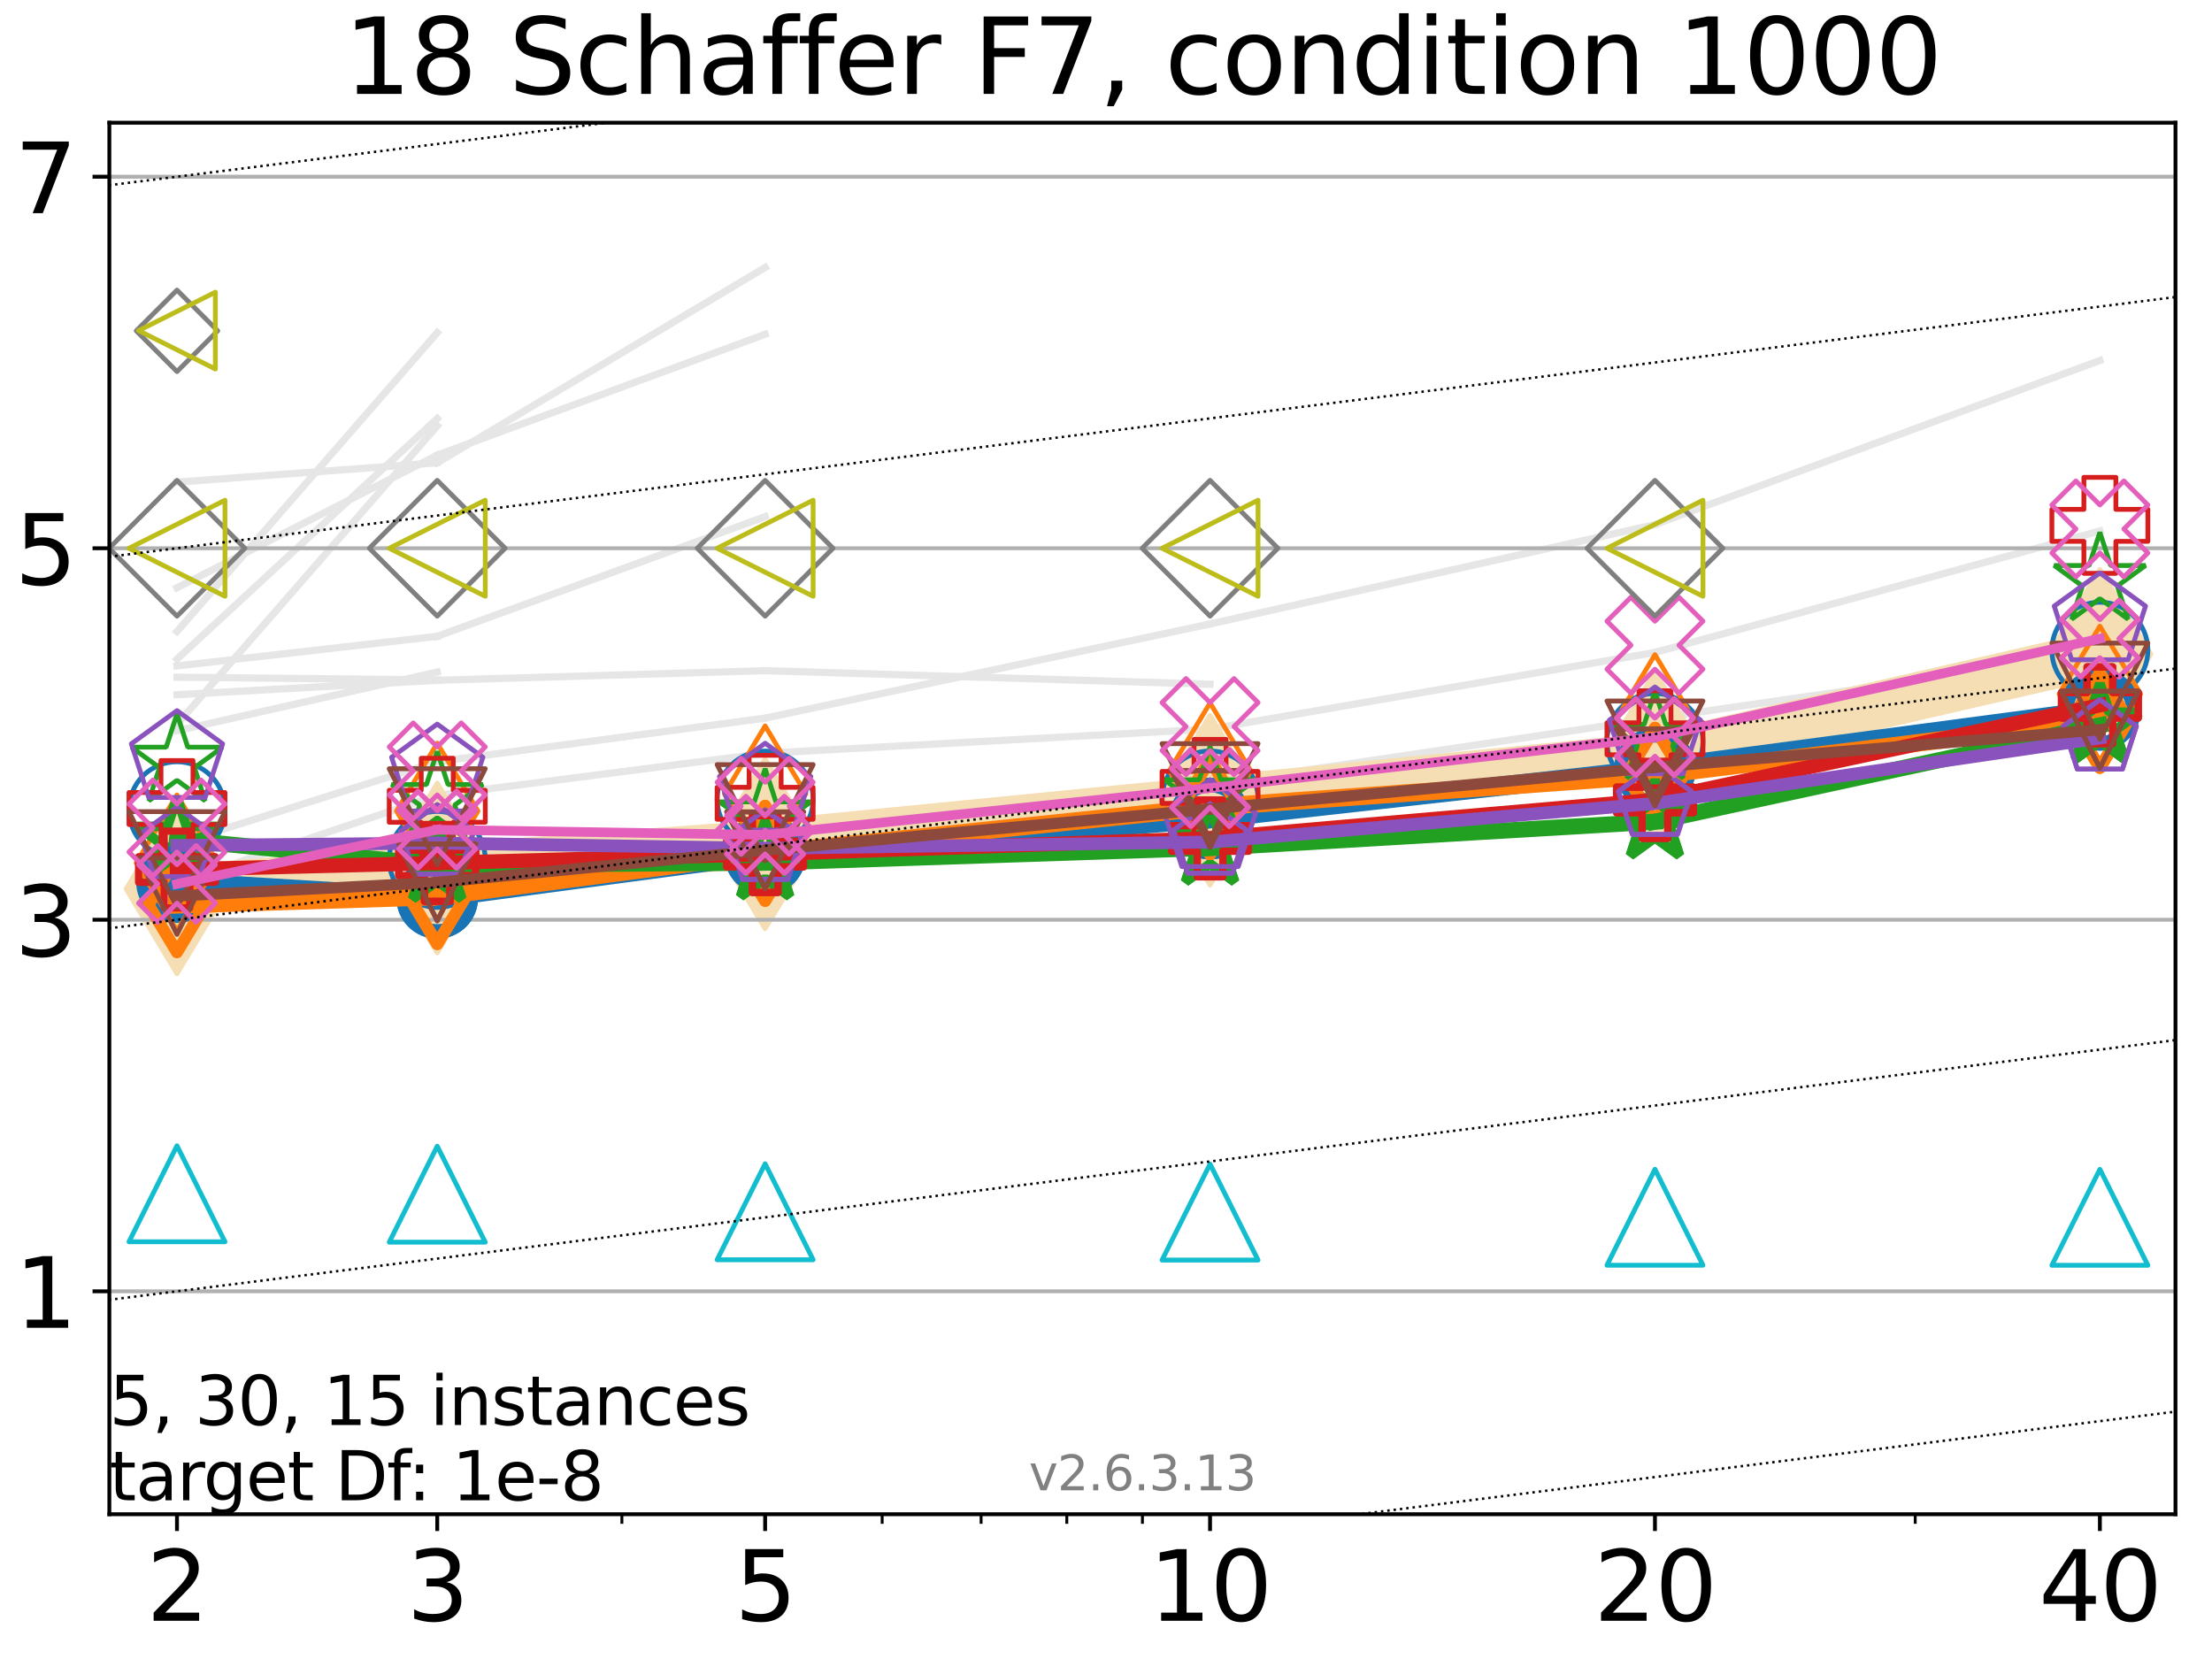 <?xml version="1.0" encoding="utf-8" standalone="no"?>
<!DOCTYPE svg PUBLIC "-//W3C//DTD SVG 1.1//EN"
  "http://www.w3.org/Graphics/SVG/1.1/DTD/svg11.dtd">
<svg xmlns:xlink="http://www.w3.org/1999/xlink" width="460.8pt" height="345.6pt" viewBox="0 0 460.8 345.6" xmlns="http://www.w3.org/2000/svg" version="1.1">
 <defs>
  <style type="text/css">*{stroke-linejoin: round; stroke-linecap: butt}</style>
 </defs>
 <g id="figure_1">
  <g id="patch_1">
   <path d="M 0 345.6 
L 460.8 345.6 
L 460.8 0 
L 0 0 
z
" style="fill: #ffffff"/>
  </g>
  <g id="axes_1">
   <g id="patch_2">
    <path d="M 22.78 315.44 
L 453.192 315.44 
L 453.192 25.56 
L 22.78 25.56 
z
" style="fill: #ffffff"/>
   </g>
   <g id="line2d_1">
    <path d="M 36.868 137.302 
L 91.085 87.2 
" clip-path="url(#p3ab0db8cb7)" style="fill: none; stroke: #e6e6e6; stroke-width: 1.5; stroke-linecap: square"/>
   </g>
   <g id="line2d_2">
    <path d="M 91.085 87.2 
" clip-path="url(#p3ab0db8cb7)" style="fill: none; stroke: #e6e6e6; stroke-width: 1.5; stroke-linecap: square"/>
   </g>
   <g id="line2d_3"/>
   <g id="line2d_4"/>
   <g id="line2d_5">
    <path d="M 36.868 183.921 
L 91.085 165.705 
" clip-path="url(#p3ab0db8cb7)" style="fill: none; stroke: #e6e6e6; stroke-width: 1.5; stroke-linecap: square"/>
   </g>
   <g id="line2d_6">
    <path d="M 91.085 165.705 
L 159.39 156.924 
" clip-path="url(#p3ab0db8cb7)" style="fill: none; stroke: #e6e6e6; stroke-width: 1.5; stroke-linecap: square"/>
   </g>
   <g id="line2d_7">
    <path d="M 159.39 156.924 
L 252.074 151.864 
" clip-path="url(#p3ab0db8cb7)" style="fill: none; stroke: #e6e6e6; stroke-width: 1.5; stroke-linecap: square"/>
   </g>
   <g id="line2d_8">
    <path d="M 252.074 151.864 
L 344.758 135.906 
" clip-path="url(#p3ab0db8cb7)" style="fill: none; stroke: #e6e6e6; stroke-width: 1.5; stroke-linecap: square"/>
   </g>
   <g id="line2d_9">
    <path d="M 344.758 135.906 
L 437.443 110.6 
" clip-path="url(#p3ab0db8cb7)" style="fill: none; stroke: #e6e6e6; stroke-width: 1.5; stroke-linecap: square"/>
   </g>
   <g id="line2d_10">
    <path d="M 437.443 110.6 
" clip-path="url(#p3ab0db8cb7)" style="fill: none; stroke: #e6e6e6; stroke-width: 1.5; stroke-linecap: square"/>
   </g>
   <g id="line2d_11"/>
   <g id="line2d_12"/>
   <g id="line2d_13"/>
   <g id="line2d_14"/>
   <g id="line2d_15"/>
   <g id="line2d_16"/>
   <g id="line2d_17">
    <path d="M 36.868 185.189 
L 91.085 176.704 
" clip-path="url(#p3ab0db8cb7)" style="fill: none; stroke: #e6e6e6; stroke-width: 1.5; stroke-linecap: square"/>
   </g>
   <g id="line2d_18">
    <path d="M 91.085 176.704 
L 159.39 171.929 
" clip-path="url(#p3ab0db8cb7)" style="fill: none; stroke: #e6e6e6; stroke-width: 1.5; stroke-linecap: square"/>
   </g>
   <g id="line2d_19">
    <path d="M 159.39 171.929 
L 252.074 163.393 
" clip-path="url(#p3ab0db8cb7)" style="fill: none; stroke: #e6e6e6; stroke-width: 1.5; stroke-linecap: square"/>
   </g>
   <g id="line2d_20">
    <path d="M 252.074 163.393 
L 344.758 149.668 
" clip-path="url(#p3ab0db8cb7)" style="fill: none; stroke: #e6e6e6; stroke-width: 1.5; stroke-linecap: square"/>
   </g>
   <g id="line2d_21">
    <path d="M 344.758 149.668 
L 437.443 136.274 
" clip-path="url(#p3ab0db8cb7)" style="fill: none; stroke: #e6e6e6; stroke-width: 1.5; stroke-linecap: square"/>
   </g>
   <g id="line2d_22">
    <path d="M 437.443 136.274 
" clip-path="url(#p3ab0db8cb7)" style="fill: none; stroke: #e6e6e6; stroke-width: 1.5; stroke-linecap: square"/>
   </g>
   <g id="line2d_23"/>
   <g id="line2d_24"/>
   <g id="line2d_25"/>
   <g id="line2d_26"/>
   <g id="line2d_27">
    <path d="M 36.868 144.719 
L 91.085 141.714 
" clip-path="url(#p3ab0db8cb7)" style="fill: none; stroke: #e6e6e6; stroke-width: 1.5; stroke-linecap: square"/>
   </g>
   <g id="line2d_28">
    <path d="M 91.085 141.714 
L 159.39 139.714 
" clip-path="url(#p3ab0db8cb7)" style="fill: none; stroke: #e6e6e6; stroke-width: 1.5; stroke-linecap: square"/>
   </g>
   <g id="line2d_29">
    <path d="M 159.39 139.714 
L 252.074 142.536 
" clip-path="url(#p3ab0db8cb7)" style="fill: none; stroke: #e6e6e6; stroke-width: 1.5; stroke-linecap: square"/>
   </g>
   <g id="line2d_30">
    <path d="M 252.074 142.536 
" clip-path="url(#p3ab0db8cb7)" style="fill: none; stroke: #e6e6e6; stroke-width: 1.5; stroke-linecap: square"/>
   </g>
   <g id="line2d_31"/>
   <g id="line2d_32"/>
   <g id="line2d_33">
    <path d="M 36.868 42.42 
" clip-path="url(#p3ab0db8cb7)" style="fill: none; stroke: #e6e6e6; stroke-width: 1.5; stroke-linecap: square"/>
   </g>
   <g id="line2d_34"/>
   <g id="line2d_35"/>
   <g id="line2d_36"/>
   <g id="line2d_37"/>
   <g id="line2d_38">
    <path d="M 36.868 141.078 
L 91.085 141.646 
" clip-path="url(#p3ab0db8cb7)" style="fill: none; stroke: #e6e6e6; stroke-width: 1.5; stroke-linecap: square"/>
   </g>
   <g id="line2d_39">
    <path d="M 91.085 141.646 
" clip-path="url(#p3ab0db8cb7)" style="fill: none; stroke: #e6e6e6; stroke-width: 1.5; stroke-linecap: square"/>
   </g>
   <g id="line2d_40"/>
   <g id="line2d_41"/>
   <g id="line2d_42">
    <path d="M 36.868 138.727 
L 91.085 132.556 
" clip-path="url(#p3ab0db8cb7)" style="fill: none; stroke: #e6e6e6; stroke-width: 1.5; stroke-linecap: square"/>
   </g>
   <g id="line2d_43">
    <path d="M 91.085 132.556 
L 159.39 107.63 
" clip-path="url(#p3ab0db8cb7)" style="fill: none; stroke: #e6e6e6; stroke-width: 1.5; stroke-linecap: square"/>
   </g>
   <g id="line2d_44">
    <path d="M 159.39 107.63 
" clip-path="url(#p3ab0db8cb7)" style="fill: none; stroke: #e6e6e6; stroke-width: 1.5; stroke-linecap: square"/>
   </g>
   <g id="line2d_45"/>
   <g id="line2d_46"/>
   <g id="line2d_47"/>
   <g id="line2d_48"/>
   <g id="line2d_49">
    <path d="M 36.868 111.009 
" clip-path="url(#p3ab0db8cb7)" style="fill: none; stroke: #e6e6e6; stroke-width: 1.5; stroke-linecap: square"/>
   </g>
   <g id="line2d_50"/>
   <g id="line2d_51"/>
   <g id="line2d_52"/>
   <g id="line2d_53"/>
   <g id="line2d_54"/>
   <g id="line2d_55"/>
   <g id="line2d_56">
    <path d="M 36.868 183.441 
L 91.085 180.83 
" clip-path="url(#p3ab0db8cb7)" style="fill: none; stroke: #e6e6e6; stroke-width: 1.5; stroke-linecap: square"/>
   </g>
   <g id="line2d_57">
    <path d="M 91.085 180.83 
L 159.39 175.804 
" clip-path="url(#p3ab0db8cb7)" style="fill: none; stroke: #e6e6e6; stroke-width: 1.5; stroke-linecap: square"/>
   </g>
   <g id="line2d_58">
    <path d="M 159.39 175.804 
L 252.074 166.694 
" clip-path="url(#p3ab0db8cb7)" style="fill: none; stroke: #e6e6e6; stroke-width: 1.5; stroke-linecap: square"/>
   </g>
   <g id="line2d_59">
    <path d="M 252.074 166.694 
L 344.758 157.627 
" clip-path="url(#p3ab0db8cb7)" style="fill: none; stroke: #e6e6e6; stroke-width: 1.5; stroke-linecap: square"/>
   </g>
   <g id="line2d_60">
    <path d="M 344.758 157.627 
L 437.443 135.11 
" clip-path="url(#p3ab0db8cb7)" style="fill: none; stroke: #e6e6e6; stroke-width: 1.5; stroke-linecap: square"/>
   </g>
   <g id="line2d_61">
    <path d="M 437.443 135.11 
" clip-path="url(#p3ab0db8cb7)" style="fill: none; stroke: #e6e6e6; stroke-width: 1.5; stroke-linecap: square"/>
   </g>
   <g id="line2d_62"/>
   <g id="line2d_63"/>
   <g id="line2d_64"/>
   <g id="line2d_65"/>
   <g id="line2d_66"/>
   <g id="line2d_67"/>
   <g id="line2d_68">
    <path d="M 36.868 152.228 
L 91.085 139.997 
" clip-path="url(#p3ab0db8cb7)" style="fill: none; stroke: #e6e6e6; stroke-width: 1.5; stroke-linecap: square"/>
   </g>
   <g id="line2d_69">
    <path d="M 91.085 139.997 
" clip-path="url(#p3ab0db8cb7)" style="fill: none; stroke: #e6e6e6; stroke-width: 1.5; stroke-linecap: square"/>
   </g>
   <g id="line2d_70"/>
   <g id="line2d_71"/>
   <g id="line2d_72"/>
   <g id="line2d_73"/>
   <g id="line2d_74">
    <path d="M 36.868 134.217 
" clip-path="url(#p3ab0db8cb7)" style="fill: none; stroke: #e6e6e6; stroke-width: 1.5; stroke-linecap: square"/>
   </g>
   <g id="line2d_75"/>
   <g id="line2d_76"/>
   <g id="line2d_77">
    <path d="M 36.868 126.142 
" clip-path="url(#p3ab0db8cb7)" style="fill: none; stroke: #e6e6e6; stroke-width: 1.5; stroke-linecap: square"/>
   </g>
   <g id="line2d_78"/>
   <g id="line2d_79"/>
   <g id="line2d_80"/>
   <g id="line2d_81"/>
   <g id="line2d_82"/>
   <g id="line2d_83"/>
   <g id="line2d_84">
    <path d="M 36.868 122.445 
L 91.085 94.817 
" clip-path="url(#p3ab0db8cb7)" style="fill: none; stroke: #e6e6e6; stroke-width: 1.5; stroke-linecap: square"/>
   </g>
   <g id="line2d_85">
    <path d="M 91.085 94.817 
L 159.39 69.635 
" clip-path="url(#p3ab0db8cb7)" style="fill: none; stroke: #e6e6e6; stroke-width: 1.5; stroke-linecap: square"/>
   </g>
   <g id="line2d_86">
    <path d="M 159.39 69.635 
" clip-path="url(#p3ab0db8cb7)" style="fill: none; stroke: #e6e6e6; stroke-width: 1.5; stroke-linecap: square"/>
   </g>
   <g id="line2d_87"/>
   <g id="line2d_88"/>
   <g id="line2d_89">
    <path d="M 36.868 131.539 
L 91.085 69.304 
" clip-path="url(#p3ab0db8cb7)" style="fill: none; stroke: #e6e6e6; stroke-width: 1.5; stroke-linecap: square"/>
   </g>
   <g id="line2d_90">
    <path d="M 91.085 69.304 
" clip-path="url(#p3ab0db8cb7)" style="fill: none; stroke: #e6e6e6; stroke-width: 1.5; stroke-linecap: square"/>
   </g>
   <g id="line2d_91"/>
   <g id="line2d_92"/>
   <g id="line2d_93">
    <path d="M 36.868 150.893 
L 91.085 88.719 
" clip-path="url(#p3ab0db8cb7)" style="fill: none; stroke: #e6e6e6; stroke-width: 1.5; stroke-linecap: square"/>
   </g>
   <g id="line2d_94">
    <path d="M 91.085 88.719 
" clip-path="url(#p3ab0db8cb7)" style="fill: none; stroke: #e6e6e6; stroke-width: 1.5; stroke-linecap: square"/>
   </g>
   <g id="line2d_95"/>
   <g id="line2d_96"/>
   <g id="line2d_97"/>
   <g id="line2d_98"/>
   <g id="line2d_99"/>
   <g id="line2d_100"/>
   <g id="line2d_101">
    <path d="M 36.868 100.437 
L 91.085 96.41 
" clip-path="url(#p3ab0db8cb7)" style="fill: none; stroke: #e6e6e6; stroke-width: 1.5; stroke-linecap: square"/>
   </g>
   <g id="line2d_102">
    <path d="M 91.085 96.41 
L 159.39 55.724 
" clip-path="url(#p3ab0db8cb7)" style="fill: none; stroke: #e6e6e6; stroke-width: 1.5; stroke-linecap: square"/>
   </g>
   <g id="line2d_103">
    <path d="M 159.39 55.724 
" clip-path="url(#p3ab0db8cb7)" style="fill: none; stroke: #e6e6e6; stroke-width: 1.5; stroke-linecap: square"/>
   </g>
   <g id="line2d_104"/>
   <g id="line2d_105"/>
   <g id="line2d_106">
    <path d="M 36.868 175.777 
L 91.085 158.657 
" clip-path="url(#p3ab0db8cb7)" style="fill: none; stroke: #e6e6e6; stroke-width: 1.5; stroke-linecap: square"/>
   </g>
   <g id="line2d_107">
    <path d="M 91.085 158.657 
L 159.39 149.601 
" clip-path="url(#p3ab0db8cb7)" style="fill: none; stroke: #e6e6e6; stroke-width: 1.5; stroke-linecap: square"/>
   </g>
   <g id="line2d_108">
    <path d="M 159.39 149.601 
L 252.074 129.981 
" clip-path="url(#p3ab0db8cb7)" style="fill: none; stroke: #e6e6e6; stroke-width: 1.5; stroke-linecap: square"/>
   </g>
   <g id="line2d_109">
    <path d="M 252.074 129.981 
L 344.758 109.276 
" clip-path="url(#p3ab0db8cb7)" style="fill: none; stroke: #e6e6e6; stroke-width: 1.5; stroke-linecap: square"/>
   </g>
   <g id="line2d_110">
    <path d="M 344.758 109.276 
L 437.443 75.095 
" clip-path="url(#p3ab0db8cb7)" style="fill: none; stroke: #e6e6e6; stroke-width: 1.5; stroke-linecap: square"/>
   </g>
   <g id="line2d_111">
    <path d="M 437.443 75.095 
" clip-path="url(#p3ab0db8cb7)" style="fill: none; stroke: #e6e6e6; stroke-width: 1.5; stroke-linecap: square"/>
   </g>
   <g id="line2d_112"/>
   <g id="line2d_113"/>
   <g id="line2d_114">
    <path d="M 36.868 185.188 
L 91.085 180.831 
L 159.39 175.804 
L 252.074 166.694 
L 344.758 157.627 
L 437.443 136.274 
" clip-path="url(#p3ab0db8cb7)" style="fill: none; stroke: #f5deb3; stroke-width: 10; stroke-linecap: square"/>
    <defs>
     <path id="m43dbae93fc" d="M 0 17.678 
L 10.607 0 
L 0 -17.678 
L -10.607 0 
z
" style="stroke: #f5deb3; stroke-linejoin: miter"/>
    </defs>
    <g clip-path="url(#p3ab0db8cb7)">
     <use xlink:href="#m43dbae93fc" x="36.868" y="185.188" style="fill: #f5deb3; stroke: #f5deb3; stroke-linejoin: miter"/>
     <use xlink:href="#m43dbae93fc" x="91.085" y="180.831" style="fill: #f5deb3; stroke: #f5deb3; stroke-linejoin: miter"/>
     <use xlink:href="#m43dbae93fc" x="159.39" y="175.804" style="fill: #f5deb3; stroke: #f5deb3; stroke-linejoin: miter"/>
     <use xlink:href="#m43dbae93fc" x="252.074" y="166.694" style="fill: #f5deb3; stroke: #f5deb3; stroke-linejoin: miter"/>
     <use xlink:href="#m43dbae93fc" x="344.758" y="157.627" style="fill: #f5deb3; stroke: #f5deb3; stroke-linejoin: miter"/>
     <use xlink:href="#m43dbae93fc" x="437.443" y="136.274" style="fill: #f5deb3; stroke: #f5deb3; stroke-linejoin: miter"/>
    </g>
   </g>
   <g id="matplotlib.axis_1">
    <g id="xtick_1">
     <g id="line2d_115">
      <defs>
       <path id="m6c89c5d3bd" d="M 0 0 
L 0 3.5 
" style="stroke: #000000; stroke-width: 0.8"/>
      </defs>
      <g>
       <use xlink:href="#m6c89c5d3bd" x="36.868" y="315.44" style="stroke: #000000; stroke-width: 0.8"/>
      </g>
     </g>
     <g id="text_1">
      <!-- 2 -->
      <g transform="translate(30.506 337.637)scale(0.2 -0.2)">
       <defs>
        <path id="DejaVuSans-32" d="M 1228 531 
L 3431 531 
L 3431 0 
L 469 0 
L 469 531 
Q 828 903 1448 1529 
Q 2069 2156 2228 2338 
Q 2531 2678 2651 2914 
Q 2772 3150 2772 3378 
Q 2772 3750 2511 3984 
Q 2250 4219 1831 4219 
Q 1534 4219 1204 4116 
Q 875 4013 500 3803 
L 500 4441 
Q 881 4594 1212 4672 
Q 1544 4750 1819 4750 
Q 2544 4750 2975 4387 
Q 3406 4025 3406 3419 
Q 3406 3131 3298 2873 
Q 3191 2616 2906 2266 
Q 2828 2175 2409 1742 
Q 1991 1309 1228 531 
z
" transform="scale(0.016)"/>
       </defs>
       <use xlink:href="#DejaVuSans-32"/>
      </g>
     </g>
    </g>
    <g id="xtick_2">
     <g id="line2d_116">
      <g>
       <use xlink:href="#m6c89c5d3bd" x="91.085" y="315.44" style="stroke: #000000; stroke-width: 0.8"/>
      </g>
     </g>
     <g id="text_2">
      <!-- 3 -->
      <g transform="translate(84.723 337.637)scale(0.2 -0.2)">
       <defs>
        <path id="DejaVuSans-33" d="M 2597 2516 
Q 3050 2419 3304 2112 
Q 3559 1806 3559 1356 
Q 3559 666 3084 287 
Q 2609 -91 1734 -91 
Q 1441 -91 1130 -33 
Q 819 25 488 141 
L 488 750 
Q 750 597 1062 519 
Q 1375 441 1716 441 
Q 2309 441 2620 675 
Q 2931 909 2931 1356 
Q 2931 1769 2642 2001 
Q 2353 2234 1838 2234 
L 1294 2234 
L 1294 2753 
L 1863 2753 
Q 2328 2753 2575 2939 
Q 2822 3125 2822 3475 
Q 2822 3834 2567 4026 
Q 2313 4219 1838 4219 
Q 1578 4219 1281 4162 
Q 984 4106 628 3988 
L 628 4550 
Q 988 4650 1302 4700 
Q 1616 4750 1894 4750 
Q 2613 4750 3031 4423 
Q 3450 4097 3450 3541 
Q 3450 3153 3228 2886 
Q 3006 2619 2597 2516 
z
" transform="scale(0.016)"/>
       </defs>
       <use xlink:href="#DejaVuSans-33"/>
      </g>
     </g>
    </g>
    <g id="xtick_3">
     <g id="line2d_117">
      <g>
       <use xlink:href="#m6c89c5d3bd" x="159.39" y="315.44" style="stroke: #000000; stroke-width: 0.8"/>
      </g>
     </g>
     <g id="text_3">
      <!-- 5 -->
      <g transform="translate(153.028 337.637)scale(0.2 -0.2)">
       <defs>
        <path id="DejaVuSans-35" d="M 691 4666 
L 3169 4666 
L 3169 4134 
L 1269 4134 
L 1269 2991 
Q 1406 3038 1543 3061 
Q 1681 3084 1819 3084 
Q 2600 3084 3056 2656 
Q 3513 2228 3513 1497 
Q 3513 744 3044 326 
Q 2575 -91 1722 -91 
Q 1428 -91 1123 -41 
Q 819 9 494 109 
L 494 744 
Q 775 591 1075 516 
Q 1375 441 1709 441 
Q 2250 441 2565 725 
Q 2881 1009 2881 1497 
Q 2881 1984 2565 2268 
Q 2250 2553 1709 2553 
Q 1456 2553 1204 2497 
Q 953 2441 691 2322 
L 691 4666 
z
" transform="scale(0.016)"/>
       </defs>
       <use xlink:href="#DejaVuSans-35"/>
      </g>
     </g>
    </g>
    <g id="xtick_4">
     <g id="line2d_118">
      <g>
       <use xlink:href="#m6c89c5d3bd" x="252.074" y="315.44" style="stroke: #000000; stroke-width: 0.8"/>
      </g>
     </g>
     <g id="text_4">
      <!-- 10 -->
      <g transform="translate(239.349 337.637)scale(0.2 -0.2)">
       <defs>
        <path id="DejaVuSans-31" d="M 794 531 
L 1825 531 
L 1825 4091 
L 703 3866 
L 703 4441 
L 1819 4666 
L 2450 4666 
L 2450 531 
L 3481 531 
L 3481 0 
L 794 0 
L 794 531 
z
" transform="scale(0.016)"/>
        <path id="DejaVuSans-30" d="M 2034 4250 
Q 1547 4250 1301 3770 
Q 1056 3291 1056 2328 
Q 1056 1369 1301 889 
Q 1547 409 2034 409 
Q 2525 409 2770 889 
Q 3016 1369 3016 2328 
Q 3016 3291 2770 3770 
Q 2525 4250 2034 4250 
z
M 2034 4750 
Q 2819 4750 3233 4129 
Q 3647 3509 3647 2328 
Q 3647 1150 3233 529 
Q 2819 -91 2034 -91 
Q 1250 -91 836 529 
Q 422 1150 422 2328 
Q 422 3509 836 4129 
Q 1250 4750 2034 4750 
z
" transform="scale(0.016)"/>
       </defs>
       <use xlink:href="#DejaVuSans-31"/>
       <use xlink:href="#DejaVuSans-30" x="63.623"/>
      </g>
     </g>
    </g>
    <g id="xtick_5">
     <g id="line2d_119">
      <g>
       <use xlink:href="#m6c89c5d3bd" x="344.758" y="315.44" style="stroke: #000000; stroke-width: 0.8"/>
      </g>
     </g>
     <g id="text_5">
      <!-- 20 -->
      <g transform="translate(332.033 337.637)scale(0.2 -0.2)">
       <use xlink:href="#DejaVuSans-32"/>
       <use xlink:href="#DejaVuSans-30" x="63.623"/>
      </g>
     </g>
    </g>
    <g id="xtick_6">
     <g id="line2d_120">
      <g>
       <use xlink:href="#m6c89c5d3bd" x="437.443" y="315.44" style="stroke: #000000; stroke-width: 0.8"/>
      </g>
     </g>
     <g id="text_6">
      <!-- 40 -->
      <g transform="translate(424.718 337.637)scale(0.2 -0.2)">
       <defs>
        <path id="DejaVuSans-34" d="M 2419 4116 
L 825 1625 
L 2419 1625 
L 2419 4116 
z
M 2253 4666 
L 3047 4666 
L 3047 1625 
L 3713 1625 
L 3713 1100 
L 3047 1100 
L 3047 0 
L 2419 0 
L 2419 1100 
L 313 1100 
L 313 1709 
L 2253 4666 
z
" transform="scale(0.016)"/>
       </defs>
       <use xlink:href="#DejaVuSans-34"/>
       <use xlink:href="#DejaVuSans-30" x="63.623"/>
      </g>
     </g>
    </g>
    <g id="xtick_7">
     <g id="line2d_121">
      <defs>
       <path id="m85fec7d68c" d="M 0 0 
L 0 2 
" style="stroke: #000000; stroke-width: 0.6"/>
      </defs>
      <g>
       <use xlink:href="#m85fec7d68c" x="129.552" y="315.44" style="stroke: #000000; stroke-width: 0.6"/>
      </g>
     </g>
    </g>
    <g id="xtick_8">
     <g id="line2d_122">
      <g>
       <use xlink:href="#m85fec7d68c" x="183.769" y="315.44" style="stroke: #000000; stroke-width: 0.6"/>
      </g>
     </g>
    </g>
    <g id="xtick_9">
     <g id="line2d_123">
      <g>
       <use xlink:href="#m85fec7d68c" x="204.381" y="315.44" style="stroke: #000000; stroke-width: 0.6"/>
      </g>
     </g>
    </g>
    <g id="xtick_10">
     <g id="line2d_124">
      <g>
       <use xlink:href="#m85fec7d68c" x="222.237" y="315.44" style="stroke: #000000; stroke-width: 0.6"/>
      </g>
     </g>
    </g>
    <g id="xtick_11">
     <g id="line2d_125">
      <g>
       <use xlink:href="#m85fec7d68c" x="237.986" y="315.44" style="stroke: #000000; stroke-width: 0.6"/>
      </g>
     </g>
    </g>
    <g id="xtick_12">
     <g id="line2d_126">
      <g>
       <use xlink:href="#m85fec7d68c" x="398.975" y="315.44" style="stroke: #000000; stroke-width: 0.6"/>
      </g>
     </g>
    </g>
   </g>
   <g id="matplotlib.axis_2">
    <g id="ytick_1">
     <g id="line2d_127">
      <path d="M 22.78 269.002 
L 453.192 269.002 
" clip-path="url(#p3ab0db8cb7)" style="fill: none; stroke: #b0b0b0; stroke-width: 0.8; stroke-linecap: square"/>
     </g>
     <g id="line2d_128">
      <defs>
       <path id="mdf62f1ad09" d="M 0 0 
L -3.5 0 
" style="stroke: #000000; stroke-width: 0.8"/>
      </defs>
      <g>
       <use xlink:href="#mdf62f1ad09" x="22.78" y="269.002" style="stroke: #000000; stroke-width: 0.8"/>
      </g>
     </g>
     <g id="text_7">
      <!-- 1 -->
      <g transform="translate(3.055 276.601)scale(0.2 -0.2)">
       <use xlink:href="#DejaVuSans-31"/>
      </g>
     </g>
    </g>
    <g id="ytick_2">
     <g id="line2d_129">
      <path d="M 22.78 191.606 
L 453.192 191.606 
" clip-path="url(#p3ab0db8cb7)" style="fill: none; stroke: #b0b0b0; stroke-width: 0.8; stroke-linecap: square"/>
     </g>
     <g id="line2d_130">
      <g>
       <use xlink:href="#mdf62f1ad09" x="22.78" y="191.606" style="stroke: #000000; stroke-width: 0.8"/>
      </g>
     </g>
     <g id="text_8">
      <!-- 3 -->
      <g transform="translate(3.055 199.205)scale(0.2 -0.2)">
       <use xlink:href="#DejaVuSans-33"/>
      </g>
     </g>
    </g>
    <g id="ytick_3">
     <g id="line2d_131">
      <path d="M 22.78 114.21 
L 453.192 114.21 
" clip-path="url(#p3ab0db8cb7)" style="fill: none; stroke: #b0b0b0; stroke-width: 0.8; stroke-linecap: square"/>
     </g>
     <g id="line2d_132">
      <g>
       <use xlink:href="#mdf62f1ad09" x="22.78" y="114.21" style="stroke: #000000; stroke-width: 0.8"/>
      </g>
     </g>
     <g id="text_9">
      <!-- 5 -->
      <g transform="translate(3.055 121.808)scale(0.2 -0.2)">
       <use xlink:href="#DejaVuSans-35"/>
      </g>
     </g>
    </g>
    <g id="ytick_4">
     <g id="line2d_133">
      <path d="M 22.78 36.814 
L 453.192 36.814 
" clip-path="url(#p3ab0db8cb7)" style="fill: none; stroke: #b0b0b0; stroke-width: 0.8; stroke-linecap: square"/>
     </g>
     <g id="line2d_134">
      <g>
       <use xlink:href="#mdf62f1ad09" x="22.78" y="36.814" style="stroke: #000000; stroke-width: 0.8"/>
      </g>
     </g>
     <g id="text_10">
      <!-- 7 -->
      <g transform="translate(3.055 44.412)scale(0.2 -0.2)">
       <defs>
        <path id="DejaVuSans-37" d="M 525 4666 
L 3525 4666 
L 3525 4397 
L 1831 0 
L 1172 0 
L 2766 4134 
L 525 4134 
L 525 4666 
z
" transform="scale(0.016)"/>
       </defs>
       <use xlink:href="#DejaVuSans-37"/>
      </g>
     </g>
    </g>
   </g>
   <g id="line2d_135">
    <path d="M 36.868 183.775 
L 91.085 187.055 
" clip-path="url(#p3ab0db8cb7)" style="fill: none; stroke: #1874b4; stroke-width: 4; stroke-linecap: square"/>
    <defs>
     <path id="m1899f326eb" d="M 0 7 
C 1.856 7 3.637 6.262 4.95 4.95 
C 6.262 3.637 7 1.856 7 0 
C 7 -1.856 6.262 -3.637 4.95 -4.95 
C 3.637 -6.262 1.856 -7 0 -7 
C -1.856 -7 -3.637 -6.262 -4.95 -4.95 
C -6.262 -3.637 -7 -1.856 -7 0 
C -7 1.856 -6.262 3.637 -4.95 4.95 
C -3.637 6.262 -1.856 7 0 7 
z
" style="stroke: #1874b4; stroke-width: 3"/>
    </defs>
    <g clip-path="url(#p3ab0db8cb7)">
     <use xlink:href="#m1899f326eb" x="36.868" y="183.775" style="fill-opacity: 0; stroke: #1874b4; stroke-width: 3"/>
     <use xlink:href="#m1899f326eb" x="91.085" y="187.055" style="fill-opacity: 0; stroke: #1874b4; stroke-width: 3"/>
    </g>
   </g>
   <g id="line2d_136">
    <path d="M 91.085 187.055 
L 159.39 177.953 
" clip-path="url(#p3ab0db8cb7)" style="fill: none; stroke: #1874b4; stroke-width: 4; stroke-linecap: square"/>
    <g clip-path="url(#p3ab0db8cb7)">
     <use xlink:href="#m1899f326eb" x="91.085" y="187.055" style="fill-opacity: 0; stroke: #1874b4; stroke-width: 3"/>
     <use xlink:href="#m1899f326eb" x="159.39" y="177.953" style="fill-opacity: 0; stroke: #1874b4; stroke-width: 3"/>
    </g>
   </g>
   <g id="line2d_137">
    <path d="M 159.39 177.953 
L 252.074 170.54 
" clip-path="url(#p3ab0db8cb7)" style="fill: none; stroke: #1874b4; stroke-width: 4; stroke-linecap: square"/>
    <g clip-path="url(#p3ab0db8cb7)">
     <use xlink:href="#m1899f326eb" x="159.39" y="177.953" style="fill-opacity: 0; stroke: #1874b4; stroke-width: 3"/>
     <use xlink:href="#m1899f326eb" x="252.074" y="170.54" style="fill-opacity: 0; stroke: #1874b4; stroke-width: 3"/>
    </g>
   </g>
   <g id="line2d_138">
    <path d="M 252.074 170.54 
L 344.758 160.164 
" clip-path="url(#p3ab0db8cb7)" style="fill: none; stroke: #1874b4; stroke-width: 4; stroke-linecap: square"/>
    <g clip-path="url(#p3ab0db8cb7)">
     <use xlink:href="#m1899f326eb" x="252.074" y="170.54" style="fill-opacity: 0; stroke: #1874b4; stroke-width: 3"/>
     <use xlink:href="#m1899f326eb" x="344.758" y="160.164" style="fill-opacity: 0; stroke: #1874b4; stroke-width: 3"/>
    </g>
   </g>
   <g id="line2d_139">
    <path d="M 344.758 160.164 
L 437.443 147.869 
" clip-path="url(#p3ab0db8cb7)" style="fill: none; stroke: #1874b4; stroke-width: 4; stroke-linecap: square"/>
    <g clip-path="url(#p3ab0db8cb7)">
     <use xlink:href="#m1899f326eb" x="344.758" y="160.164" style="fill-opacity: 0; stroke: #1874b4; stroke-width: 3"/>
     <use xlink:href="#m1899f326eb" x="437.443" y="147.869" style="fill-opacity: 0; stroke: #1874b4; stroke-width: 3"/>
    </g>
   </g>
   <g id="line2d_140">
    <path d="M 437.443 147.869 
" clip-path="url(#p3ab0db8cb7)" style="fill: none; stroke: #1874b4; stroke-width: 4; stroke-linecap: square"/>
    <g clip-path="url(#p3ab0db8cb7)">
     <use xlink:href="#m1899f326eb" x="437.443" y="147.869" style="fill-opacity: 0; stroke: #1874b4; stroke-width: 3"/>
    </g>
   </g>
   <g id="line2d_141"/>
   <g id="line2d_142">
    <defs>
     <path id="m3982ca576d" d="M 0 10 
C 2.652 10 5.196 8.946 7.071 7.071 
C 8.946 5.196 10 2.652 10 0 
C 10 -2.652 8.946 -5.196 7.071 -7.071 
C 5.196 -8.946 2.652 -10 0 -10 
C -2.652 -10 -5.196 -8.946 -7.071 -7.071 
C -8.946 -5.196 -10 -2.652 -10 0 
C -10 2.652 -8.946 5.196 -7.071 7.071 
C -5.196 8.946 -2.652 10 0 10 
z
" style="stroke: #1874b4"/>
    </defs>
    <g clip-path="url(#p3ab0db8cb7)">
     <use xlink:href="#m3982ca576d" x="36.868" y="168.688" style="fill-opacity: 0; stroke: #1874b4"/>
     <use xlink:href="#m3982ca576d" x="91.085" y="179.03" style="fill-opacity: 0; stroke: #1874b4"/>
     <use xlink:href="#m3982ca576d" x="159.39" y="166.46" style="fill-opacity: 0; stroke: #1874b4"/>
     <use xlink:href="#m3982ca576d" x="252.074" y="166.437" style="fill-opacity: 0; stroke: #1874b4"/>
     <use xlink:href="#m3982ca576d" x="344.758" y="154.459" style="fill-opacity: 0; stroke: #1874b4"/>
     <use xlink:href="#m3982ca576d" x="437.443" y="135.453" style="fill-opacity: 0; stroke: #1874b4"/>
    </g>
   </g>
   <g id="line2d_143">
    <path d="M 36.868 188.481 
L 91.085 186.755 
" clip-path="url(#p3ab0db8cb7)" style="fill: none; stroke: #ff7d0b; stroke-width: 3.667; stroke-linecap: square"/>
    <defs>
     <path id="me47fb38688" d="M 0 9.899 
L 5.94 0 
L 0 -9.899 
L -5.94 0 
z
" style="stroke: #ff7d0b; stroke-width: 2.5; stroke-linejoin: miter"/>
    </defs>
    <g clip-path="url(#p3ab0db8cb7)">
     <use xlink:href="#me47fb38688" x="36.868" y="188.481" style="fill-opacity: 0; stroke: #ff7d0b; stroke-width: 2.5; stroke-linejoin: miter"/>
     <use xlink:href="#me47fb38688" x="91.085" y="186.755" style="fill-opacity: 0; stroke: #ff7d0b; stroke-width: 2.5; stroke-linejoin: miter"/>
    </g>
   </g>
   <g id="line2d_144">
    <path d="M 91.085 186.755 
L 159.39 177.763 
" clip-path="url(#p3ab0db8cb7)" style="fill: none; stroke: #ff7d0b; stroke-width: 3.667; stroke-linecap: square"/>
    <g clip-path="url(#p3ab0db8cb7)">
     <use xlink:href="#me47fb38688" x="91.085" y="186.755" style="fill-opacity: 0; stroke: #ff7d0b; stroke-width: 2.5; stroke-linejoin: miter"/>
     <use xlink:href="#me47fb38688" x="159.39" y="177.763" style="fill-opacity: 0; stroke: #ff7d0b; stroke-width: 2.5; stroke-linejoin: miter"/>
    </g>
   </g>
   <g id="line2d_145">
    <path d="M 159.39 177.763 
L 252.074 168.129 
" clip-path="url(#p3ab0db8cb7)" style="fill: none; stroke: #ff7d0b; stroke-width: 3.667; stroke-linecap: square"/>
    <g clip-path="url(#p3ab0db8cb7)">
     <use xlink:href="#me47fb38688" x="159.39" y="177.763" style="fill-opacity: 0; stroke: #ff7d0b; stroke-width: 2.5; stroke-linejoin: miter"/>
     <use xlink:href="#me47fb38688" x="252.074" y="168.129" style="fill-opacity: 0; stroke: #ff7d0b; stroke-width: 2.5; stroke-linejoin: miter"/>
    </g>
   </g>
   <g id="line2d_146">
    <path d="M 252.074 168.129 
L 344.758 161.518 
" clip-path="url(#p3ab0db8cb7)" style="fill: none; stroke: #ff7d0b; stroke-width: 3.667; stroke-linecap: square"/>
    <g clip-path="url(#p3ab0db8cb7)">
     <use xlink:href="#me47fb38688" x="252.074" y="168.129" style="fill-opacity: 0; stroke: #ff7d0b; stroke-width: 2.5; stroke-linejoin: miter"/>
     <use xlink:href="#me47fb38688" x="344.758" y="161.518" style="fill-opacity: 0; stroke: #ff7d0b; stroke-width: 2.5; stroke-linejoin: miter"/>
    </g>
   </g>
   <g id="line2d_147">
    <path d="M 344.758 161.518 
L 437.443 150.069 
" clip-path="url(#p3ab0db8cb7)" style="fill: none; stroke: #ff7d0b; stroke-width: 3.667; stroke-linecap: square"/>
    <g clip-path="url(#p3ab0db8cb7)">
     <use xlink:href="#me47fb38688" x="344.758" y="161.518" style="fill-opacity: 0; stroke: #ff7d0b; stroke-width: 2.5; stroke-linejoin: miter"/>
     <use xlink:href="#me47fb38688" x="437.443" y="150.069" style="fill-opacity: 0; stroke: #ff7d0b; stroke-width: 2.5; stroke-linejoin: miter"/>
    </g>
   </g>
   <g id="line2d_148">
    <path d="M 437.443 150.069 
" clip-path="url(#p3ab0db8cb7)" style="fill: none; stroke: #ff7d0b; stroke-width: 3.667; stroke-linecap: square"/>
    <g clip-path="url(#p3ab0db8cb7)">
     <use xlink:href="#me47fb38688" x="437.443" y="150.069" style="fill-opacity: 0; stroke: #ff7d0b; stroke-width: 2.5; stroke-linejoin: miter"/>
    </g>
   </g>
   <g id="line2d_149"/>
   <g id="line2d_150">
    <defs>
     <path id="mfe175ea1cc" d="M 0 14.142 
L 8.485 0 
L 0 -14.142 
L -8.485 0 
z
" style="stroke: #ff7d0b; stroke-linejoin: miter"/>
    </defs>
    <g clip-path="url(#p3ab0db8cb7)">
     <use xlink:href="#mfe175ea1cc" x="36.868" y="179.748" style="fill-opacity: 0; stroke: #ff7d0b; stroke-linejoin: miter"/>
     <use xlink:href="#mfe175ea1cc" x="91.085" y="168.964" style="fill-opacity: 0; stroke: #ff7d0b; stroke-linejoin: miter"/>
     <use xlink:href="#mfe175ea1cc" x="159.39" y="165.363" style="fill-opacity: 0; stroke: #ff7d0b; stroke-linejoin: miter"/>
     <use xlink:href="#mfe175ea1cc" x="252.074" y="160.567" style="fill-opacity: 0; stroke: #ff7d0b; stroke-linejoin: miter"/>
     <use xlink:href="#mfe175ea1cc" x="344.758" y="150.52" style="fill-opacity: 0; stroke: #ff7d0b; stroke-linejoin: miter"/>
     <use xlink:href="#mfe175ea1cc" x="437.443" y="144.58" style="fill-opacity: 0; stroke: #ff7d0b; stroke-linejoin: miter"/>
    </g>
   </g>
   <g id="line2d_151">
    <path d="M 36.868 174.834 
L 91.085 180.214 
" clip-path="url(#p3ab0db8cb7)" style="fill: none; stroke: #22a022; stroke-width: 3.333; stroke-linecap: square"/>
    <defs>
     <path id="m805de74172" d="M 0 -8.7 
L -1.953 -2.688 
L -8.274 -2.688 
L -3.16 1.027 
L -5.114 7.038 
L -0 3.323 
L 5.114 7.038 
L 3.16 1.027 
L 8.274 -2.688 
L 1.953 -2.688 
z
" style="stroke: #22a022; stroke-width: 2; stroke-linejoin: bevel"/>
    </defs>
    <g clip-path="url(#p3ab0db8cb7)">
     <use xlink:href="#m805de74172" x="36.868" y="174.834" style="fill-opacity: 0; stroke: #22a022; stroke-width: 2; stroke-linejoin: bevel"/>
     <use xlink:href="#m805de74172" x="91.085" y="180.214" style="fill-opacity: 0; stroke: #22a022; stroke-width: 2; stroke-linejoin: bevel"/>
    </g>
   </g>
   <g id="line2d_152">
    <path d="M 91.085 180.214 
L 159.39 179.706 
" clip-path="url(#p3ab0db8cb7)" style="fill: none; stroke: #22a022; stroke-width: 3.333; stroke-linecap: square"/>
    <g clip-path="url(#p3ab0db8cb7)">
     <use xlink:href="#m805de74172" x="91.085" y="180.214" style="fill-opacity: 0; stroke: #22a022; stroke-width: 2; stroke-linejoin: bevel"/>
     <use xlink:href="#m805de74172" x="159.39" y="179.706" style="fill-opacity: 0; stroke: #22a022; stroke-width: 2; stroke-linejoin: bevel"/>
    </g>
   </g>
   <g id="line2d_153">
    <path d="M 159.39 179.706 
L 252.074 176.646 
" clip-path="url(#p3ab0db8cb7)" style="fill: none; stroke: #22a022; stroke-width: 3.333; stroke-linecap: square"/>
    <g clip-path="url(#p3ab0db8cb7)">
     <use xlink:href="#m805de74172" x="159.39" y="179.706" style="fill-opacity: 0; stroke: #22a022; stroke-width: 2; stroke-linejoin: bevel"/>
     <use xlink:href="#m805de74172" x="252.074" y="176.646" style="fill-opacity: 0; stroke: #22a022; stroke-width: 2; stroke-linejoin: bevel"/>
    </g>
   </g>
   <g id="line2d_154">
    <path d="M 252.074 176.646 
L 344.758 171.175 
" clip-path="url(#p3ab0db8cb7)" style="fill: none; stroke: #22a022; stroke-width: 3.333; stroke-linecap: square"/>
    <g clip-path="url(#p3ab0db8cb7)">
     <use xlink:href="#m805de74172" x="252.074" y="176.646" style="fill-opacity: 0; stroke: #22a022; stroke-width: 2; stroke-linejoin: bevel"/>
     <use xlink:href="#m805de74172" x="344.758" y="171.175" style="fill-opacity: 0; stroke: #22a022; stroke-width: 2; stroke-linejoin: bevel"/>
    </g>
   </g>
   <g id="line2d_155">
    <path d="M 344.758 171.175 
L 437.443 151.1 
" clip-path="url(#p3ab0db8cb7)" style="fill: none; stroke: #22a022; stroke-width: 3.333; stroke-linecap: square"/>
    <g clip-path="url(#p3ab0db8cb7)">
     <use xlink:href="#m805de74172" x="344.758" y="171.175" style="fill-opacity: 0; stroke: #22a022; stroke-width: 2; stroke-linejoin: bevel"/>
     <use xlink:href="#m805de74172" x="437.443" y="151.1" style="fill-opacity: 0; stroke: #22a022; stroke-width: 2; stroke-linejoin: bevel"/>
    </g>
   </g>
   <g id="line2d_156">
    <path d="M 437.443 151.1 
" clip-path="url(#p3ab0db8cb7)" style="fill: none; stroke: #22a022; stroke-width: 3.333; stroke-linecap: square"/>
    <g clip-path="url(#p3ab0db8cb7)">
     <use xlink:href="#m805de74172" x="437.443" y="151.1" style="fill-opacity: 0; stroke: #22a022; stroke-width: 2; stroke-linejoin: bevel"/>
    </g>
   </g>
   <g id="line2d_157"/>
   <g id="line2d_158">
    <defs>
     <path id="mcd0fa612a3" d="M 0 -10 
L -2.245 -3.09 
L -9.511 -3.09 
L -3.633 1.18 
L -5.878 8.09 
L -0 3.82 
L 5.878 8.09 
L 3.633 1.18 
L 9.511 -3.09 
L 2.245 -3.09 
z
" style="stroke: #22a022; stroke-linejoin: bevel"/>
    </defs>
    <g clip-path="url(#p3ab0db8cb7)">
     <use xlink:href="#mcd0fa612a3" x="36.868" y="158.735" style="fill-opacity: 0; stroke: #22a022; stroke-linejoin: bevel"/>
     <use xlink:href="#mcd0fa612a3" x="91.085" y="166.527" style="fill-opacity: 0; stroke: #22a022; stroke-linejoin: bevel"/>
     <use xlink:href="#mcd0fa612a3" x="159.39" y="170.135" style="fill-opacity: 0; stroke: #22a022; stroke-linejoin: bevel"/>
     <use xlink:href="#mcd0fa612a3" x="252.074" y="165.534" style="fill-opacity: 0; stroke: #22a022; stroke-linejoin: bevel"/>
     <use xlink:href="#mcd0fa612a3" x="344.758" y="154.012" style="fill-opacity: 0; stroke: #22a022; stroke-linejoin: bevel"/>
     <use xlink:href="#mcd0fa612a3" x="437.443" y="120.894" style="fill-opacity: 0; stroke: #22a022; stroke-linejoin: bevel"/>
    </g>
   </g>
   <g id="line2d_159">
    <path d="M 36.868 181.136 
L 91.085 179.776 
" clip-path="url(#p3ab0db8cb7)" style="fill: none; stroke: #d61e1f; stroke-width: 3; stroke-linecap: square"/>
    <defs>
     <path id="meb2faf8d9a" d="M -2.667 8 
L 2.667 8 
L 2.667 2.667 
L 8 2.667 
L 8 -2.667 
L 2.667 -2.667 
L 2.667 -8 
L -2.667 -8 
L -2.667 -2.667 
L -8 -2.667 
L -8 2.667 
L -2.667 2.667 
z
" style="stroke: #d61e1f; stroke-width: 1.5; stroke-linejoin: miter"/>
    </defs>
    <g clip-path="url(#p3ab0db8cb7)">
     <use xlink:href="#meb2faf8d9a" x="36.868" y="181.136" style="fill-opacity: 0; stroke: #d61e1f; stroke-width: 1.5; stroke-linejoin: miter"/>
     <use xlink:href="#meb2faf8d9a" x="91.085" y="179.776" style="fill-opacity: 0; stroke: #d61e1f; stroke-width: 1.5; stroke-linejoin: miter"/>
    </g>
   </g>
   <g id="line2d_160">
    <path d="M 91.085 179.776 
L 159.39 177.918 
" clip-path="url(#p3ab0db8cb7)" style="fill: none; stroke: #d61e1f; stroke-width: 3; stroke-linecap: square"/>
    <g clip-path="url(#p3ab0db8cb7)">
     <use xlink:href="#meb2faf8d9a" x="91.085" y="179.776" style="fill-opacity: 0; stroke: #d61e1f; stroke-width: 1.5; stroke-linejoin: miter"/>
     <use xlink:href="#meb2faf8d9a" x="159.39" y="177.918" style="fill-opacity: 0; stroke: #d61e1f; stroke-width: 1.5; stroke-linejoin: miter"/>
    </g>
   </g>
   <g id="line2d_161">
    <path d="M 159.39 177.918 
L 252.074 174.657 
" clip-path="url(#p3ab0db8cb7)" style="fill: none; stroke: #d61e1f; stroke-width: 3; stroke-linecap: square"/>
    <g clip-path="url(#p3ab0db8cb7)">
     <use xlink:href="#meb2faf8d9a" x="159.39" y="177.918" style="fill-opacity: 0; stroke: #d61e1f; stroke-width: 1.5; stroke-linejoin: miter"/>
     <use xlink:href="#meb2faf8d9a" x="252.074" y="174.657" style="fill-opacity: 0; stroke: #d61e1f; stroke-width: 1.5; stroke-linejoin: miter"/>
    </g>
   </g>
   <g id="line2d_162">
    <path d="M 252.074 174.657 
L 344.758 166.636 
" clip-path="url(#p3ab0db8cb7)" style="fill: none; stroke: #d61e1f; stroke-width: 3; stroke-linecap: square"/>
    <g clip-path="url(#p3ab0db8cb7)">
     <use xlink:href="#meb2faf8d9a" x="252.074" y="174.657" style="fill-opacity: 0; stroke: #d61e1f; stroke-width: 1.5; stroke-linejoin: miter"/>
     <use xlink:href="#meb2faf8d9a" x="344.758" y="166.636" style="fill-opacity: 0; stroke: #d61e1f; stroke-width: 1.5; stroke-linejoin: miter"/>
    </g>
   </g>
   <g id="line2d_163">
    <path d="M 344.758 166.636 
L 437.443 146.913 
" clip-path="url(#p3ab0db8cb7)" style="fill: none; stroke: #d61e1f; stroke-width: 3; stroke-linecap: square"/>
    <g clip-path="url(#p3ab0db8cb7)">
     <use xlink:href="#meb2faf8d9a" x="344.758" y="166.636" style="fill-opacity: 0; stroke: #d61e1f; stroke-width: 1.5; stroke-linejoin: miter"/>
     <use xlink:href="#meb2faf8d9a" x="437.443" y="146.913" style="fill-opacity: 0; stroke: #d61e1f; stroke-width: 1.5; stroke-linejoin: miter"/>
    </g>
   </g>
   <g id="line2d_164">
    <path d="M 437.443 146.913 
" clip-path="url(#p3ab0db8cb7)" style="fill: none; stroke: #d61e1f; stroke-width: 3; stroke-linecap: square"/>
    <g clip-path="url(#p3ab0db8cb7)">
     <use xlink:href="#meb2faf8d9a" x="437.443" y="146.913" style="fill-opacity: 0; stroke: #d61e1f; stroke-width: 1.5; stroke-linejoin: miter"/>
    </g>
   </g>
   <g id="line2d_165"/>
   <g id="line2d_166">
    <defs>
     <path id="mf06584a2e8" d="M -3.333 10 
L 3.333 10 
L 3.333 3.333 
L 10 3.333 
L 10 -3.333 
L 3.333 -3.333 
L 3.333 -10 
L -3.333 -10 
L -3.333 -3.333 
L -10 -3.333 
L -10 3.333 
L -3.333 3.333 
z
" style="stroke: #d61e1f; stroke-linejoin: miter"/>
    </defs>
    <g clip-path="url(#p3ab0db8cb7)">
     <use xlink:href="#mf06584a2e8" x="36.868" y="168.432" style="fill-opacity: 0; stroke: #d61e1f; stroke-linejoin: miter"/>
     <use xlink:href="#mf06584a2e8" x="91.085" y="167.96" style="fill-opacity: 0; stroke: #d61e1f; stroke-linejoin: miter"/>
     <use xlink:href="#mf06584a2e8" x="159.39" y="167.342" style="fill-opacity: 0; stroke: #d61e1f; stroke-linejoin: miter"/>
     <use xlink:href="#mf06584a2e8" x="252.074" y="164.031" style="fill-opacity: 0; stroke: #d61e1f; stroke-linejoin: miter"/>
     <use xlink:href="#mf06584a2e8" x="344.758" y="153.9" style="fill-opacity: 0; stroke: #d61e1f; stroke-linejoin: miter"/>
     <use xlink:href="#mf06584a2e8" x="437.443" y="109.44" style="fill-opacity: 0; stroke: #d61e1f; stroke-linejoin: miter"/>
    </g>
   </g>
   <g id="line2d_167">
    <path d="M 36.868 176.129 
L 91.085 175.626 
" clip-path="url(#p3ab0db8cb7)" style="fill: none; stroke: #8a52bd; stroke-width: 2.667; stroke-linecap: square"/>
    <defs>
     <path id="ma5f36bbda3" d="M 0 -8 
L -7.608 -2.472 
L -4.702 6.472 
L 4.702 6.472 
L 7.608 -2.472 
z
" style="stroke: #8a52bd; stroke-linejoin: miter"/>
    </defs>
    <g clip-path="url(#p3ab0db8cb7)">
     <use xlink:href="#ma5f36bbda3" x="36.868" y="176.129" style="fill-opacity: 0; stroke: #8a52bd; stroke-linejoin: miter"/>
     <use xlink:href="#ma5f36bbda3" x="91.085" y="175.626" style="fill-opacity: 0; stroke: #8a52bd; stroke-linejoin: miter"/>
    </g>
   </g>
   <g id="line2d_168">
    <path d="M 91.085 175.626 
L 159.39 176.727 
" clip-path="url(#p3ab0db8cb7)" style="fill: none; stroke: #8a52bd; stroke-width: 2.667; stroke-linecap: square"/>
    <g clip-path="url(#p3ab0db8cb7)">
     <use xlink:href="#ma5f36bbda3" x="91.085" y="175.626" style="fill-opacity: 0; stroke: #8a52bd; stroke-linejoin: miter"/>
     <use xlink:href="#ma5f36bbda3" x="159.39" y="176.727" style="fill-opacity: 0; stroke: #8a52bd; stroke-linejoin: miter"/>
    </g>
   </g>
   <g id="line2d_169">
    <path d="M 159.39 176.727 
L 252.074 175.412 
" clip-path="url(#p3ab0db8cb7)" style="fill: none; stroke: #8a52bd; stroke-width: 2.667; stroke-linecap: square"/>
    <g clip-path="url(#p3ab0db8cb7)">
     <use xlink:href="#ma5f36bbda3" x="159.39" y="176.727" style="fill-opacity: 0; stroke: #8a52bd; stroke-linejoin: miter"/>
     <use xlink:href="#ma5f36bbda3" x="252.074" y="175.412" style="fill-opacity: 0; stroke: #8a52bd; stroke-linejoin: miter"/>
    </g>
   </g>
   <g id="line2d_170">
    <path d="M 252.074 175.412 
L 344.758 167.346 
" clip-path="url(#p3ab0db8cb7)" style="fill: none; stroke: #8a52bd; stroke-width: 2.667; stroke-linecap: square"/>
    <g clip-path="url(#p3ab0db8cb7)">
     <use xlink:href="#ma5f36bbda3" x="252.074" y="175.412" style="fill-opacity: 0; stroke: #8a52bd; stroke-linejoin: miter"/>
     <use xlink:href="#ma5f36bbda3" x="344.758" y="167.346" style="fill-opacity: 0; stroke: #8a52bd; stroke-linejoin: miter"/>
    </g>
   </g>
   <g id="line2d_171">
    <path d="M 344.758 167.346 
L 437.443 153.743 
" clip-path="url(#p3ab0db8cb7)" style="fill: none; stroke: #8a52bd; stroke-width: 2.667; stroke-linecap: square"/>
    <g clip-path="url(#p3ab0db8cb7)">
     <use xlink:href="#ma5f36bbda3" x="344.758" y="167.346" style="fill-opacity: 0; stroke: #8a52bd; stroke-linejoin: miter"/>
     <use xlink:href="#ma5f36bbda3" x="437.443" y="153.743" style="fill-opacity: 0; stroke: #8a52bd; stroke-linejoin: miter"/>
    </g>
   </g>
   <g id="line2d_172">
    <path d="M 437.443 153.743 
" clip-path="url(#p3ab0db8cb7)" style="fill: none; stroke: #8a52bd; stroke-width: 2.667; stroke-linecap: square"/>
    <g clip-path="url(#p3ab0db8cb7)">
     <use xlink:href="#ma5f36bbda3" x="437.443" y="153.743" style="fill-opacity: 0; stroke: #8a52bd; stroke-linejoin: miter"/>
    </g>
   </g>
   <g id="line2d_173"/>
   <g id="line2d_174">
    <defs>
     <path id="m3e950a2860" d="M 0 -10 
L -9.511 -3.09 
L -5.878 8.09 
L 5.878 8.09 
L 9.511 -3.09 
z
" style="stroke: #8a52bd; stroke-linejoin: miter"/>
    </defs>
    <g clip-path="url(#p3ab0db8cb7)">
     <use xlink:href="#m3e950a2860" x="36.868" y="158.036" style="fill-opacity: 0; stroke: #8a52bd; stroke-linejoin: miter"/>
     <use xlink:href="#m3e950a2860" x="91.085" y="160.844" style="fill-opacity: 0; stroke: #8a52bd; stroke-linejoin: miter"/>
     <use xlink:href="#m3e950a2860" x="159.39" y="164.826" style="fill-opacity: 0; stroke: #8a52bd; stroke-linejoin: miter"/>
     <use xlink:href="#m3e950a2860" x="252.074" y="172.427" style="fill-opacity: 0; stroke: #8a52bd; stroke-linejoin: miter"/>
     <use xlink:href="#m3e950a2860" x="344.758" y="153.113" style="fill-opacity: 0; stroke: #8a52bd; stroke-linejoin: miter"/>
     <use xlink:href="#m3e950a2860" x="437.443" y="129.352" style="fill-opacity: 0; stroke: #8a52bd; stroke-linejoin: miter"/>
    </g>
   </g>
   <g id="line2d_175">
    <path d="M 36.868 186.646 
L 91.085 183.821 
" clip-path="url(#p3ab0db8cb7)" style="fill: none; stroke: #8c493c; stroke-width: 2.333; stroke-linecap: square"/>
    <defs>
     <path id="m9ceb09e5a7" d="M -0 8 
L 8 -8 
L -8 -8 
z
" style="stroke: #8c493c; stroke-linejoin: miter"/>
    </defs>
    <g clip-path="url(#p3ab0db8cb7)">
     <use xlink:href="#m9ceb09e5a7" x="36.868" y="186.646" style="fill-opacity: 0; stroke: #8c493c; stroke-linejoin: miter"/>
     <use xlink:href="#m9ceb09e5a7" x="91.085" y="183.821" style="fill-opacity: 0; stroke: #8c493c; stroke-linejoin: miter"/>
    </g>
   </g>
   <g id="line2d_176">
    <path d="M 91.085 183.821 
L 159.39 177.131 
" clip-path="url(#p3ab0db8cb7)" style="fill: none; stroke: #8c493c; stroke-width: 2.333; stroke-linecap: square"/>
    <g clip-path="url(#p3ab0db8cb7)">
     <use xlink:href="#m9ceb09e5a7" x="91.085" y="183.821" style="fill-opacity: 0; stroke: #8c493c; stroke-linejoin: miter"/>
     <use xlink:href="#m9ceb09e5a7" x="159.39" y="177.131" style="fill-opacity: 0; stroke: #8c493c; stroke-linejoin: miter"/>
    </g>
   </g>
   <g id="line2d_177">
    <path d="M 159.39 177.131 
L 252.074 168.532 
" clip-path="url(#p3ab0db8cb7)" style="fill: none; stroke: #8c493c; stroke-width: 2.333; stroke-linecap: square"/>
    <g clip-path="url(#p3ab0db8cb7)">
     <use xlink:href="#m9ceb09e5a7" x="159.39" y="177.131" style="fill-opacity: 0; stroke: #8c493c; stroke-linejoin: miter"/>
     <use xlink:href="#m9ceb09e5a7" x="252.074" y="168.532" style="fill-opacity: 0; stroke: #8c493c; stroke-linejoin: miter"/>
    </g>
   </g>
   <g id="line2d_178">
    <path d="M 252.074 168.532 
L 344.758 159.843 
" clip-path="url(#p3ab0db8cb7)" style="fill: none; stroke: #8c493c; stroke-width: 2.333; stroke-linecap: square"/>
    <g clip-path="url(#p3ab0db8cb7)">
     <use xlink:href="#m9ceb09e5a7" x="252.074" y="168.532" style="fill-opacity: 0; stroke: #8c493c; stroke-linejoin: miter"/>
     <use xlink:href="#m9ceb09e5a7" x="344.758" y="159.843" style="fill-opacity: 0; stroke: #8c493c; stroke-linejoin: miter"/>
    </g>
   </g>
   <g id="line2d_179">
    <path d="M 344.758 159.843 
L 437.443 152.01 
" clip-path="url(#p3ab0db8cb7)" style="fill: none; stroke: #8c493c; stroke-width: 2.333; stroke-linecap: square"/>
    <g clip-path="url(#p3ab0db8cb7)">
     <use xlink:href="#m9ceb09e5a7" x="344.758" y="159.843" style="fill-opacity: 0; stroke: #8c493c; stroke-linejoin: miter"/>
     <use xlink:href="#m9ceb09e5a7" x="437.443" y="152.01" style="fill-opacity: 0; stroke: #8c493c; stroke-linejoin: miter"/>
    </g>
   </g>
   <g id="line2d_180">
    <path d="M 437.443 152.01 
" clip-path="url(#p3ab0db8cb7)" style="fill: none; stroke: #8c493c; stroke-width: 2.333; stroke-linecap: square"/>
    <g clip-path="url(#p3ab0db8cb7)">
     <use xlink:href="#m9ceb09e5a7" x="437.443" y="152.01" style="fill-opacity: 0; stroke: #8c493c; stroke-linejoin: miter"/>
    </g>
   </g>
   <g id="line2d_181"/>
   <g id="line2d_182">
    <defs>
     <path id="maec68b2bc9" d="M -0 10 
L 10 -10 
L -10 -10 
z
" style="stroke: #8c493c; stroke-linejoin: miter"/>
    </defs>
    <g clip-path="url(#p3ab0db8cb7)">
     <use xlink:href="#maec68b2bc9" x="36.868" y="179.073" style="fill-opacity: 0; stroke: #8c493c; stroke-linejoin: miter"/>
     <use xlink:href="#maec68b2bc9" x="91.085" y="170.136" style="fill-opacity: 0; stroke: #8c493c; stroke-linejoin: miter"/>
     <use xlink:href="#maec68b2bc9" x="159.39" y="169.28" style="fill-opacity: 0; stroke: #8c493c; stroke-linejoin: miter"/>
     <use xlink:href="#maec68b2bc9" x="252.074" y="164.914" style="fill-opacity: 0; stroke: #8c493c; stroke-linejoin: miter"/>
     <use xlink:href="#maec68b2bc9" x="344.758" y="156.032" style="fill-opacity: 0; stroke: #8c493c; stroke-linejoin: miter"/>
     <use xlink:href="#maec68b2bc9" x="437.443" y="143.97" style="fill-opacity: 0; stroke: #8c493c; stroke-linejoin: miter"/>
    </g>
   </g>
   <g id="line2d_183">
    <path d="M 36.868 184.143 
L 91.085 172.848 
" clip-path="url(#p3ab0db8cb7)" style="fill: none; stroke: #e35fbb; stroke-width: 2; stroke-linecap: square"/>
    <defs>
     <path id="m7c4bf242c7" d="M -4 8 
L 0 4 
L 4 8 
L 8 4 
L 4 0 
L 8 -4 
L 4 -8 
L 0 -4 
L -4 -8 
L -8 -4 
L -4 0 
L -8 4 
z
" style="stroke: #e35fbb; stroke-linejoin: miter"/>
    </defs>
    <g clip-path="url(#p3ab0db8cb7)">
     <use xlink:href="#m7c4bf242c7" x="36.868" y="184.143" style="fill-opacity: 0; stroke: #e35fbb; stroke-linejoin: miter"/>
     <use xlink:href="#m7c4bf242c7" x="91.085" y="172.848" style="fill-opacity: 0; stroke: #e35fbb; stroke-linejoin: miter"/>
    </g>
   </g>
   <g id="line2d_184">
    <path d="M 91.085 172.848 
L 159.39 173.92 
" clip-path="url(#p3ab0db8cb7)" style="fill: none; stroke: #e35fbb; stroke-width: 2; stroke-linecap: square"/>
    <g clip-path="url(#p3ab0db8cb7)">
     <use xlink:href="#m7c4bf242c7" x="91.085" y="172.848" style="fill-opacity: 0; stroke: #e35fbb; stroke-linejoin: miter"/>
     <use xlink:href="#m7c4bf242c7" x="159.39" y="173.92" style="fill-opacity: 0; stroke: #e35fbb; stroke-linejoin: miter"/>
    </g>
   </g>
   <g id="line2d_185">
    <path d="M 159.39 173.92 
L 252.074 164.154 
" clip-path="url(#p3ab0db8cb7)" style="fill: none; stroke: #e35fbb; stroke-width: 2; stroke-linecap: square"/>
    <g clip-path="url(#p3ab0db8cb7)">
     <use xlink:href="#m7c4bf242c7" x="159.39" y="173.92" style="fill-opacity: 0; stroke: #e35fbb; stroke-linejoin: miter"/>
     <use xlink:href="#m7c4bf242c7" x="252.074" y="164.154" style="fill-opacity: 0; stroke: #e35fbb; stroke-linejoin: miter"/>
    </g>
   </g>
   <g id="line2d_186">
    <path d="M 252.074 164.154 
L 344.758 153.565 
" clip-path="url(#p3ab0db8cb7)" style="fill: none; stroke: #e35fbb; stroke-width: 2; stroke-linecap: square"/>
    <g clip-path="url(#p3ab0db8cb7)">
     <use xlink:href="#m7c4bf242c7" x="252.074" y="164.154" style="fill-opacity: 0; stroke: #e35fbb; stroke-linejoin: miter"/>
     <use xlink:href="#m7c4bf242c7" x="344.758" y="153.565" style="fill-opacity: 0; stroke: #e35fbb; stroke-linejoin: miter"/>
    </g>
   </g>
   <g id="line2d_187">
    <path d="M 344.758 153.565 
L 437.443 133.043 
" clip-path="url(#p3ab0db8cb7)" style="fill: none; stroke: #e35fbb; stroke-width: 2; stroke-linecap: square"/>
    <g clip-path="url(#p3ab0db8cb7)">
     <use xlink:href="#m7c4bf242c7" x="344.758" y="153.565" style="fill-opacity: 0; stroke: #e35fbb; stroke-linejoin: miter"/>
     <use xlink:href="#m7c4bf242c7" x="437.443" y="133.043" style="fill-opacity: 0; stroke: #e35fbb; stroke-linejoin: miter"/>
    </g>
   </g>
   <g id="line2d_188">
    <path d="M 437.443 133.043 
" clip-path="url(#p3ab0db8cb7)" style="fill: none; stroke: #e35fbb; stroke-width: 2; stroke-linecap: square"/>
    <g clip-path="url(#p3ab0db8cb7)">
     <use xlink:href="#m7c4bf242c7" x="437.443" y="133.043" style="fill-opacity: 0; stroke: #e35fbb; stroke-linejoin: miter"/>
    </g>
   </g>
   <g id="line2d_189"/>
   <g id="line2d_190">
    <defs>
     <path id="m558a15a059" d="M -5 10 
L 0 5 
L 5 10 
L 10 5 
L 5 0 
L 10 -5 
L 5 -10 
L 0 -5 
L -5 -10 
L -10 -5 
L -5 0 
L -10 5 
z
" style="stroke: #e35fbb; stroke-linejoin: miter"/>
    </defs>
    <g clip-path="url(#p3ab0db8cb7)">
     <use xlink:href="#m558a15a059" x="36.868" y="172.486" style="fill-opacity: 0; stroke: #e35fbb; stroke-linejoin: miter"/>
     <use xlink:href="#m558a15a059" x="91.085" y="160.599" style="fill-opacity: 0; stroke: #e35fbb; stroke-linejoin: miter"/>
     <use xlink:href="#m558a15a059" x="159.39" y="167.956" style="fill-opacity: 0; stroke: #e35fbb; stroke-linejoin: miter"/>
     <use xlink:href="#m558a15a059" x="252.074" y="151.359" style="fill-opacity: 0; stroke: #e35fbb; stroke-linejoin: miter"/>
     <use xlink:href="#m558a15a059" x="344.758" y="134.404" style="fill-opacity: 0; stroke: #e35fbb; stroke-linejoin: miter"/>
     <use xlink:href="#m558a15a059" x="437.443" y="110.19" style="fill-opacity: 0; stroke: #e35fbb; stroke-linejoin: miter"/>
    </g>
   </g>
   <g id="line2d_191"/>
   <g id="line2d_192">
    <defs>
     <path id="m08af94006c" d="M 0 -10 
L -10 10 
L 10 10 
z
" style="stroke: #11bdcf; stroke-linejoin: miter"/>
    </defs>
    <g clip-path="url(#p3ab0db8cb7)">
     <use xlink:href="#m08af94006c" x="36.868" y="248.684" style="fill-opacity: 0; stroke: #11bdcf; stroke-linejoin: miter"/>
     <use xlink:href="#m08af94006c" x="91.085" y="248.768" style="fill-opacity: 0; stroke: #11bdcf; stroke-linejoin: miter"/>
     <use xlink:href="#m08af94006c" x="159.39" y="252.434" style="fill-opacity: 0; stroke: #11bdcf; stroke-linejoin: miter"/>
     <use xlink:href="#m08af94006c" x="252.074" y="252.497" style="fill-opacity: 0; stroke: #11bdcf; stroke-linejoin: miter"/>
     <use xlink:href="#m08af94006c" x="344.758" y="253.569" style="fill-opacity: 0; stroke: #11bdcf; stroke-linejoin: miter"/>
     <use xlink:href="#m08af94006c" x="437.443" y="253.586" style="fill-opacity: 0; stroke: #11bdcf; stroke-linejoin: miter"/>
    </g>
   </g>
   <g id="line2d_193">
    <path d="M 36.868 68.917 
" clip-path="url(#p3ab0db8cb7)" style="fill: none; stroke: #7f7f7f; stroke-width: 2; stroke-linecap: square"/>
    <defs>
     <path id="m305f090f48" d="M 0 8.485 
L 8.485 0 
L 0 -8.485 
L -8.485 0 
z
" style="stroke: #7f7f7f; stroke-linejoin: miter"/>
    </defs>
    <g clip-path="url(#p3ab0db8cb7)">
     <use xlink:href="#m305f090f48" x="36.868" y="68.917" style="fill-opacity: 0; stroke: #7f7f7f; stroke-linejoin: miter"/>
    </g>
   </g>
   <g id="line2d_194"/>
   <g id="line2d_195">
    <defs>
     <path id="m91341c73ab" d="M 0 14.142 
L 14.142 0 
L 0 -14.142 
L -14.142 0 
z
" style="stroke: #7f7f7f; stroke-linejoin: miter"/>
    </defs>
    <g clip-path="url(#p3ab0db8cb7)">
     <use xlink:href="#m91341c73ab" x="36.868" y="114.21" style="fill-opacity: 0; stroke: #7f7f7f; stroke-linejoin: miter"/>
     <use xlink:href="#m91341c73ab" x="91.085" y="114.21" style="fill-opacity: 0; stroke: #7f7f7f; stroke-linejoin: miter"/>
     <use xlink:href="#m91341c73ab" x="159.39" y="114.21" style="fill-opacity: 0; stroke: #7f7f7f; stroke-linejoin: miter"/>
     <use xlink:href="#m91341c73ab" x="252.074" y="114.21" style="fill-opacity: 0; stroke: #7f7f7f; stroke-linejoin: miter"/>
     <use xlink:href="#m91341c73ab" x="344.758" y="114.21" style="fill-opacity: 0; stroke: #7f7f7f; stroke-linejoin: miter"/>
    </g>
   </g>
   <g id="line2d_196">
    <path d="M 36.868 68.871 
" clip-path="url(#p3ab0db8cb7)" style="fill: none; stroke: #bcbd1a; stroke-width: 2; stroke-linecap: square"/>
    <defs>
     <path id="m4e0dc530c9" d="M -8 -0 
L 8 8 
L 8 -8 
z
" style="stroke: #bcbd1a; stroke-linejoin: miter"/>
    </defs>
    <g clip-path="url(#p3ab0db8cb7)">
     <use xlink:href="#m4e0dc530c9" x="36.868" y="68.871" style="fill-opacity: 0; stroke: #bcbd1a; stroke-linejoin: miter"/>
    </g>
   </g>
   <g id="line2d_197"/>
   <g id="line2d_198">
    <defs>
     <path id="m37036f21a6" d="M -10 -0 
L 10 10 
L 10 -10 
z
" style="stroke: #bcbd1a; stroke-linejoin: miter"/>
    </defs>
    <g clip-path="url(#p3ab0db8cb7)">
     <use xlink:href="#m37036f21a6" x="36.868" y="114.21" style="fill-opacity: 0; stroke: #bcbd1a; stroke-linejoin: miter"/>
     <use xlink:href="#m37036f21a6" x="91.085" y="114.21" style="fill-opacity: 0; stroke: #bcbd1a; stroke-linejoin: miter"/>
     <use xlink:href="#m37036f21a6" x="159.39" y="114.21" style="fill-opacity: 0; stroke: #bcbd1a; stroke-linejoin: miter"/>
     <use xlink:href="#m37036f21a6" x="252.074" y="114.21" style="fill-opacity: 0; stroke: #bcbd1a; stroke-linejoin: miter"/>
     <use xlink:href="#m37036f21a6" x="344.758" y="114.21" style="fill-opacity: 0; stroke: #bcbd1a; stroke-linejoin: miter"/>
    </g>
   </g>
   <g id="line2d_199"/>
   <g id="line2d_200">
    <path d="M 35.265 346.6 
L 461.8 292.99 
" clip-path="url(#p3ab0db8cb7)" style="fill: none; stroke-dasharray: 0.5,0.825; stroke-dashoffset: 0; stroke: #000000; stroke-width: 0.5"/>
   </g>
   <g id="line2d_201">
    <path d="M -1 273.762 
L 461.8 215.593 
" clip-path="url(#p3ab0db8cb7)" style="fill: none; stroke-dasharray: 0.5,0.825; stroke-dashoffset: 0; stroke: #000000; stroke-width: 0.5"/>
   </g>
   <g id="line2d_202">
    <path d="M -1 196.366 
L 461.8 138.197 
" clip-path="url(#p3ab0db8cb7)" style="fill: none; stroke-dasharray: 0.5,0.825; stroke-dashoffset: 0; stroke: #000000; stroke-width: 0.5"/>
   </g>
   <g id="line2d_203">
    <path d="M -1 118.969 
L 461.8 60.801 
" clip-path="url(#p3ab0db8cb7)" style="fill: none; stroke-dasharray: 0.5,0.825; stroke-dashoffset: 0; stroke: #000000; stroke-width: 0.5"/>
   </g>
   <g id="line2d_204">
    <path d="M -1 41.573 
L 337.722 -1 
" clip-path="url(#p3ab0db8cb7)" style="fill: none; stroke-dasharray: 0.5,0.825; stroke-dashoffset: 0; stroke: #000000; stroke-width: 0.5"/>
   </g>
   <g id="patch_3">
    <path d="M 22.78 315.44 
L 22.78 25.56 
" style="fill: none; stroke: #000000; stroke-width: 0.8; stroke-linejoin: miter; stroke-linecap: square"/>
   </g>
   <g id="patch_4">
    <path d="M 453.192 315.44 
L 453.192 25.56 
" style="fill: none; stroke: #000000; stroke-width: 0.8; stroke-linejoin: miter; stroke-linecap: square"/>
   </g>
   <g id="patch_5">
    <path d="M 22.78 315.44 
L 453.192 315.44 
" style="fill: none; stroke: #000000; stroke-width: 0.8; stroke-linejoin: miter; stroke-linecap: square"/>
   </g>
   <g id="patch_6">
    <path d="M 22.78 25.56 
L 453.192 25.56 
" style="fill: none; stroke: #000000; stroke-width: 0.8; stroke-linejoin: miter; stroke-linecap: square"/>
   </g>
   <g id="text_11">
    <!-- 5, 30, 15 instances -->
    <g transform="translate(22.78 296.851)scale(0.14 -0.14)">
     <defs>
      <path id="DejaVuSans-2c" d="M 750 794 
L 1409 794 
L 1409 256 
L 897 -744 
L 494 -744 
L 750 256 
L 750 794 
z
" transform="scale(0.016)"/>
      <path id="DejaVuSans-20" transform="scale(0.016)"/>
      <path id="DejaVuSans-69" d="M 603 3500 
L 1178 3500 
L 1178 0 
L 603 0 
L 603 3500 
z
M 603 4863 
L 1178 4863 
L 1178 4134 
L 603 4134 
L 603 4863 
z
" transform="scale(0.016)"/>
      <path id="DejaVuSans-6e" d="M 3513 2113 
L 3513 0 
L 2938 0 
L 2938 2094 
Q 2938 2591 2744 2837 
Q 2550 3084 2163 3084 
Q 1697 3084 1428 2787 
Q 1159 2491 1159 1978 
L 1159 0 
L 581 0 
L 581 3500 
L 1159 3500 
L 1159 2956 
Q 1366 3272 1645 3428 
Q 1925 3584 2291 3584 
Q 2894 3584 3203 3211 
Q 3513 2838 3513 2113 
z
" transform="scale(0.016)"/>
      <path id="DejaVuSans-73" d="M 2834 3397 
L 2834 2853 
Q 2591 2978 2328 3040 
Q 2066 3103 1784 3103 
Q 1356 3103 1142 2972 
Q 928 2841 928 2578 
Q 928 2378 1081 2264 
Q 1234 2150 1697 2047 
L 1894 2003 
Q 2506 1872 2764 1633 
Q 3022 1394 3022 966 
Q 3022 478 2636 193 
Q 2250 -91 1575 -91 
Q 1294 -91 989 -36 
Q 684 19 347 128 
L 347 722 
Q 666 556 975 473 
Q 1284 391 1588 391 
Q 1994 391 2212 530 
Q 2431 669 2431 922 
Q 2431 1156 2273 1281 
Q 2116 1406 1581 1522 
L 1381 1569 
Q 847 1681 609 1914 
Q 372 2147 372 2553 
Q 372 3047 722 3315 
Q 1072 3584 1716 3584 
Q 2034 3584 2315 3537 
Q 2597 3491 2834 3397 
z
" transform="scale(0.016)"/>
      <path id="DejaVuSans-74" d="M 1172 4494 
L 1172 3500 
L 2356 3500 
L 2356 3053 
L 1172 3053 
L 1172 1153 
Q 1172 725 1289 603 
Q 1406 481 1766 481 
L 2356 481 
L 2356 0 
L 1766 0 
Q 1100 0 847 248 
Q 594 497 594 1153 
L 594 3053 
L 172 3053 
L 172 3500 
L 594 3500 
L 594 4494 
L 1172 4494 
z
" transform="scale(0.016)"/>
      <path id="DejaVuSans-61" d="M 2194 1759 
Q 1497 1759 1228 1600 
Q 959 1441 959 1056 
Q 959 750 1161 570 
Q 1363 391 1709 391 
Q 2188 391 2477 730 
Q 2766 1069 2766 1631 
L 2766 1759 
L 2194 1759 
z
M 3341 1997 
L 3341 0 
L 2766 0 
L 2766 531 
Q 2569 213 2275 61 
Q 1981 -91 1556 -91 
Q 1019 -91 701 211 
Q 384 513 384 1019 
Q 384 1609 779 1909 
Q 1175 2209 1959 2209 
L 2766 2209 
L 2766 2266 
Q 2766 2663 2505 2880 
Q 2244 3097 1772 3097 
Q 1472 3097 1187 3025 
Q 903 2953 641 2809 
L 641 3341 
Q 956 3463 1253 3523 
Q 1550 3584 1831 3584 
Q 2591 3584 2966 3190 
Q 3341 2797 3341 1997 
z
" transform="scale(0.016)"/>
      <path id="DejaVuSans-63" d="M 3122 3366 
L 3122 2828 
Q 2878 2963 2633 3030 
Q 2388 3097 2138 3097 
Q 1578 3097 1268 2742 
Q 959 2388 959 1747 
Q 959 1106 1268 751 
Q 1578 397 2138 397 
Q 2388 397 2633 464 
Q 2878 531 3122 666 
L 3122 134 
Q 2881 22 2623 -34 
Q 2366 -91 2075 -91 
Q 1284 -91 818 406 
Q 353 903 353 1747 
Q 353 2603 823 3093 
Q 1294 3584 2113 3584 
Q 2378 3584 2631 3529 
Q 2884 3475 3122 3366 
z
" transform="scale(0.016)"/>
      <path id="DejaVuSans-65" d="M 3597 1894 
L 3597 1613 
L 953 1613 
Q 991 1019 1311 708 
Q 1631 397 2203 397 
Q 2534 397 2845 478 
Q 3156 559 3463 722 
L 3463 178 
Q 3153 47 2828 -22 
Q 2503 -91 2169 -91 
Q 1331 -91 842 396 
Q 353 884 353 1716 
Q 353 2575 817 3079 
Q 1281 3584 2069 3584 
Q 2775 3584 3186 3129 
Q 3597 2675 3597 1894 
z
M 3022 2063 
Q 3016 2534 2758 2815 
Q 2500 3097 2075 3097 
Q 1594 3097 1305 2825 
Q 1016 2553 972 2059 
L 3022 2063 
z
" transform="scale(0.016)"/>
     </defs>
     <use xlink:href="#DejaVuSans-35"/>
     <use xlink:href="#DejaVuSans-2c" x="63.623"/>
     <use xlink:href="#DejaVuSans-20" x="95.41"/>
     <use xlink:href="#DejaVuSans-33" x="127.197"/>
     <use xlink:href="#DejaVuSans-30" x="190.82"/>
     <use xlink:href="#DejaVuSans-2c" x="254.443"/>
     <use xlink:href="#DejaVuSans-20" x="286.23"/>
     <use xlink:href="#DejaVuSans-31" x="318.018"/>
     <use xlink:href="#DejaVuSans-35" x="381.641"/>
     <use xlink:href="#DejaVuSans-20" x="445.264"/>
     <use xlink:href="#DejaVuSans-69" x="477.051"/>
     <use xlink:href="#DejaVuSans-6e" x="504.834"/>
     <use xlink:href="#DejaVuSans-73" x="568.213"/>
     <use xlink:href="#DejaVuSans-74" x="620.312"/>
     <use xlink:href="#DejaVuSans-61" x="659.521"/>
     <use xlink:href="#DejaVuSans-6e" x="720.801"/>
     <use xlink:href="#DejaVuSans-63" x="784.18"/>
     <use xlink:href="#DejaVuSans-65" x="839.16"/>
     <use xlink:href="#DejaVuSans-73" x="900.684"/>
    </g>
    <!-- target Df: 1e-8 -->
    <g transform="translate(22.78 312.528)scale(0.14 -0.14)">
     <defs>
      <path id="DejaVuSans-72" d="M 2631 2963 
Q 2534 3019 2420 3045 
Q 2306 3072 2169 3072 
Q 1681 3072 1420 2755 
Q 1159 2438 1159 1844 
L 1159 0 
L 581 0 
L 581 3500 
L 1159 3500 
L 1159 2956 
Q 1341 3275 1631 3429 
Q 1922 3584 2338 3584 
Q 2397 3584 2469 3576 
Q 2541 3569 2628 3553 
L 2631 2963 
z
" transform="scale(0.016)"/>
      <path id="DejaVuSans-67" d="M 2906 1791 
Q 2906 2416 2648 2759 
Q 2391 3103 1925 3103 
Q 1463 3103 1205 2759 
Q 947 2416 947 1791 
Q 947 1169 1205 825 
Q 1463 481 1925 481 
Q 2391 481 2648 825 
Q 2906 1169 2906 1791 
z
M 3481 434 
Q 3481 -459 3084 -895 
Q 2688 -1331 1869 -1331 
Q 1566 -1331 1297 -1286 
Q 1028 -1241 775 -1147 
L 775 -588 
Q 1028 -725 1275 -790 
Q 1522 -856 1778 -856 
Q 2344 -856 2625 -561 
Q 2906 -266 2906 331 
L 2906 616 
Q 2728 306 2450 153 
Q 2172 0 1784 0 
Q 1141 0 747 490 
Q 353 981 353 1791 
Q 353 2603 747 3093 
Q 1141 3584 1784 3584 
Q 2172 3584 2450 3431 
Q 2728 3278 2906 2969 
L 2906 3500 
L 3481 3500 
L 3481 434 
z
" transform="scale(0.016)"/>
      <path id="DejaVuSans-44" d="M 1259 4147 
L 1259 519 
L 2022 519 
Q 2988 519 3436 956 
Q 3884 1394 3884 2338 
Q 3884 3275 3436 3711 
Q 2988 4147 2022 4147 
L 1259 4147 
z
M 628 4666 
L 1925 4666 
Q 3281 4666 3915 4102 
Q 4550 3538 4550 2338 
Q 4550 1131 3912 565 
Q 3275 0 1925 0 
L 628 0 
L 628 4666 
z
" transform="scale(0.016)"/>
      <path id="DejaVuSans-66" d="M 2375 4863 
L 2375 4384 
L 1825 4384 
Q 1516 4384 1395 4259 
Q 1275 4134 1275 3809 
L 1275 3500 
L 2222 3500 
L 2222 3053 
L 1275 3053 
L 1275 0 
L 697 0 
L 697 3053 
L 147 3053 
L 147 3500 
L 697 3500 
L 697 3744 
Q 697 4328 969 4595 
Q 1241 4863 1831 4863 
L 2375 4863 
z
" transform="scale(0.016)"/>
      <path id="DejaVuSans-3a" d="M 750 794 
L 1409 794 
L 1409 0 
L 750 0 
L 750 794 
z
M 750 3309 
L 1409 3309 
L 1409 2516 
L 750 2516 
L 750 3309 
z
" transform="scale(0.016)"/>
      <path id="DejaVuSans-2d" d="M 313 2009 
L 1997 2009 
L 1997 1497 
L 313 1497 
L 313 2009 
z
" transform="scale(0.016)"/>
      <path id="DejaVuSans-38" d="M 2034 2216 
Q 1584 2216 1326 1975 
Q 1069 1734 1069 1313 
Q 1069 891 1326 650 
Q 1584 409 2034 409 
Q 2484 409 2743 651 
Q 3003 894 3003 1313 
Q 3003 1734 2745 1975 
Q 2488 2216 2034 2216 
z
M 1403 2484 
Q 997 2584 770 2862 
Q 544 3141 544 3541 
Q 544 4100 942 4425 
Q 1341 4750 2034 4750 
Q 2731 4750 3128 4425 
Q 3525 4100 3525 3541 
Q 3525 3141 3298 2862 
Q 3072 2584 2669 2484 
Q 3125 2378 3379 2068 
Q 3634 1759 3634 1313 
Q 3634 634 3220 271 
Q 2806 -91 2034 -91 
Q 1263 -91 848 271 
Q 434 634 434 1313 
Q 434 1759 690 2068 
Q 947 2378 1403 2484 
z
M 1172 3481 
Q 1172 3119 1398 2916 
Q 1625 2713 2034 2713 
Q 2441 2713 2670 2916 
Q 2900 3119 2900 3481 
Q 2900 3844 2670 4047 
Q 2441 4250 2034 4250 
Q 1625 4250 1398 4047 
Q 1172 3844 1172 3481 
z
" transform="scale(0.016)"/>
     </defs>
     <use xlink:href="#DejaVuSans-74"/>
     <use xlink:href="#DejaVuSans-61" x="39.209"/>
     <use xlink:href="#DejaVuSans-72" x="100.488"/>
     <use xlink:href="#DejaVuSans-67" x="139.852"/>
     <use xlink:href="#DejaVuSans-65" x="203.328"/>
     <use xlink:href="#DejaVuSans-74" x="264.852"/>
     <use xlink:href="#DejaVuSans-20" x="304.061"/>
     <use xlink:href="#DejaVuSans-44" x="335.848"/>
     <use xlink:href="#DejaVuSans-66" x="412.85"/>
     <use xlink:href="#DejaVuSans-3a" x="444.43"/>
     <use xlink:href="#DejaVuSans-20" x="478.121"/>
     <use xlink:href="#DejaVuSans-31" x="509.908"/>
     <use xlink:href="#DejaVuSans-65" x="573.531"/>
     <use xlink:href="#DejaVuSans-2d" x="635.055"/>
     <use xlink:href="#DejaVuSans-38" x="671.139"/>
    </g>
   </g>
   <g id="text_12">
    <!-- v2.6.3.13 -->
    <g style="fill: #808080" transform="translate(214.353 310.462)scale(0.1 -0.1)">
     <defs>
      <path id="DejaVuSans-76" d="M 191 3500 
L 800 3500 
L 1894 563 
L 2988 3500 
L 3597 3500 
L 2284 0 
L 1503 0 
L 191 3500 
z
" transform="scale(0.016)"/>
      <path id="DejaVuSans-2e" d="M 684 794 
L 1344 794 
L 1344 0 
L 684 0 
L 684 794 
z
" transform="scale(0.016)"/>
      <path id="DejaVuSans-36" d="M 2113 2584 
Q 1688 2584 1439 2293 
Q 1191 2003 1191 1497 
Q 1191 994 1439 701 
Q 1688 409 2113 409 
Q 2538 409 2786 701 
Q 3034 994 3034 1497 
Q 3034 2003 2786 2293 
Q 2538 2584 2113 2584 
z
M 3366 4563 
L 3366 3988 
Q 3128 4100 2886 4159 
Q 2644 4219 2406 4219 
Q 1781 4219 1451 3797 
Q 1122 3375 1075 2522 
Q 1259 2794 1537 2939 
Q 1816 3084 2150 3084 
Q 2853 3084 3261 2657 
Q 3669 2231 3669 1497 
Q 3669 778 3244 343 
Q 2819 -91 2113 -91 
Q 1303 -91 875 529 
Q 447 1150 447 2328 
Q 447 3434 972 4092 
Q 1497 4750 2381 4750 
Q 2619 4750 2861 4703 
Q 3103 4656 3366 4563 
z
" transform="scale(0.016)"/>
     </defs>
     <use xlink:href="#DejaVuSans-76"/>
     <use xlink:href="#DejaVuSans-32" x="59.18"/>
     <use xlink:href="#DejaVuSans-2e" x="122.803"/>
     <use xlink:href="#DejaVuSans-36" x="154.59"/>
     <use xlink:href="#DejaVuSans-2e" x="218.213"/>
     <use xlink:href="#DejaVuSans-33" x="250"/>
     <use xlink:href="#DejaVuSans-2e" x="313.623"/>
     <use xlink:href="#DejaVuSans-31" x="345.41"/>
     <use xlink:href="#DejaVuSans-33" x="409.033"/>
    </g>
   </g>
   <g id="text_13">
    <!-- 18 Schaffer F7, condition 1000 -->
    <g transform="translate(71.631 19.56)scale(0.216 -0.216)">
     <defs>
      <path id="DejaVuSans-53" d="M 3425 4513 
L 3425 3897 
Q 3066 4069 2747 4153 
Q 2428 4238 2131 4238 
Q 1616 4238 1336 4038 
Q 1056 3838 1056 3469 
Q 1056 3159 1242 3001 
Q 1428 2844 1947 2747 
L 2328 2669 
Q 3034 2534 3370 2195 
Q 3706 1856 3706 1288 
Q 3706 609 3251 259 
Q 2797 -91 1919 -91 
Q 1588 -91 1214 -16 
Q 841 59 441 206 
L 441 856 
Q 825 641 1194 531 
Q 1563 422 1919 422 
Q 2459 422 2753 634 
Q 3047 847 3047 1241 
Q 3047 1584 2836 1778 
Q 2625 1972 2144 2069 
L 1759 2144 
Q 1053 2284 737 2584 
Q 422 2884 422 3419 
Q 422 4038 858 4394 
Q 1294 4750 2059 4750 
Q 2388 4750 2728 4690 
Q 3069 4631 3425 4513 
z
" transform="scale(0.016)"/>
      <path id="DejaVuSans-68" d="M 3513 2113 
L 3513 0 
L 2938 0 
L 2938 2094 
Q 2938 2591 2744 2837 
Q 2550 3084 2163 3084 
Q 1697 3084 1428 2787 
Q 1159 2491 1159 1978 
L 1159 0 
L 581 0 
L 581 4863 
L 1159 4863 
L 1159 2956 
Q 1366 3272 1645 3428 
Q 1925 3584 2291 3584 
Q 2894 3584 3203 3211 
Q 3513 2838 3513 2113 
z
" transform="scale(0.016)"/>
      <path id="DejaVuSans-46" d="M 628 4666 
L 3309 4666 
L 3309 4134 
L 1259 4134 
L 1259 2759 
L 3109 2759 
L 3109 2228 
L 1259 2228 
L 1259 0 
L 628 0 
L 628 4666 
z
" transform="scale(0.016)"/>
      <path id="DejaVuSans-6f" d="M 1959 3097 
Q 1497 3097 1228 2736 
Q 959 2375 959 1747 
Q 959 1119 1226 758 
Q 1494 397 1959 397 
Q 2419 397 2687 759 
Q 2956 1122 2956 1747 
Q 2956 2369 2687 2733 
Q 2419 3097 1959 3097 
z
M 1959 3584 
Q 2709 3584 3137 3096 
Q 3566 2609 3566 1747 
Q 3566 888 3137 398 
Q 2709 -91 1959 -91 
Q 1206 -91 779 398 
Q 353 888 353 1747 
Q 353 2609 779 3096 
Q 1206 3584 1959 3584 
z
" transform="scale(0.016)"/>
      <path id="DejaVuSans-64" d="M 2906 2969 
L 2906 4863 
L 3481 4863 
L 3481 0 
L 2906 0 
L 2906 525 
Q 2725 213 2448 61 
Q 2172 -91 1784 -91 
Q 1150 -91 751 415 
Q 353 922 353 1747 
Q 353 2572 751 3078 
Q 1150 3584 1784 3584 
Q 2172 3584 2448 3432 
Q 2725 3281 2906 2969 
z
M 947 1747 
Q 947 1113 1208 752 
Q 1469 391 1925 391 
Q 2381 391 2643 752 
Q 2906 1113 2906 1747 
Q 2906 2381 2643 2742 
Q 2381 3103 1925 3103 
Q 1469 3103 1208 2742 
Q 947 2381 947 1747 
z
" transform="scale(0.016)"/>
     </defs>
     <use xlink:href="#DejaVuSans-31"/>
     <use xlink:href="#DejaVuSans-38" x="63.623"/>
     <use xlink:href="#DejaVuSans-20" x="127.246"/>
     <use xlink:href="#DejaVuSans-53" x="159.033"/>
     <use xlink:href="#DejaVuSans-63" x="222.51"/>
     <use xlink:href="#DejaVuSans-68" x="277.49"/>
     <use xlink:href="#DejaVuSans-61" x="340.869"/>
     <use xlink:href="#DejaVuSans-66" x="402.148"/>
     <use xlink:href="#DejaVuSans-66" x="437.354"/>
     <use xlink:href="#DejaVuSans-65" x="472.559"/>
     <use xlink:href="#DejaVuSans-72" x="534.082"/>
     <use xlink:href="#DejaVuSans-20" x="575.195"/>
     <use xlink:href="#DejaVuSans-46" x="606.982"/>
     <use xlink:href="#DejaVuSans-37" x="664.502"/>
     <use xlink:href="#DejaVuSans-2c" x="728.125"/>
     <use xlink:href="#DejaVuSans-20" x="759.912"/>
     <use xlink:href="#DejaVuSans-63" x="791.699"/>
     <use xlink:href="#DejaVuSans-6f" x="846.68"/>
     <use xlink:href="#DejaVuSans-6e" x="907.861"/>
     <use xlink:href="#DejaVuSans-64" x="971.24"/>
     <use xlink:href="#DejaVuSans-69" x="1034.717"/>
     <use xlink:href="#DejaVuSans-74" x="1062.5"/>
     <use xlink:href="#DejaVuSans-69" x="1101.709"/>
     <use xlink:href="#DejaVuSans-6f" x="1129.492"/>
     <use xlink:href="#DejaVuSans-6e" x="1190.674"/>
     <use xlink:href="#DejaVuSans-20" x="1254.053"/>
     <use xlink:href="#DejaVuSans-31" x="1285.84"/>
     <use xlink:href="#DejaVuSans-30" x="1349.463"/>
     <use xlink:href="#DejaVuSans-30" x="1413.086"/>
     <use xlink:href="#DejaVuSans-30" x="1476.709"/>
    </g>
   </g>
  </g>
 </g>
 <defs>
  <clipPath id="p3ab0db8cb7">
   <rect x="22.78" y="25.56" width="430.412" height="289.88"/>
  </clipPath>
 </defs>
</svg>
